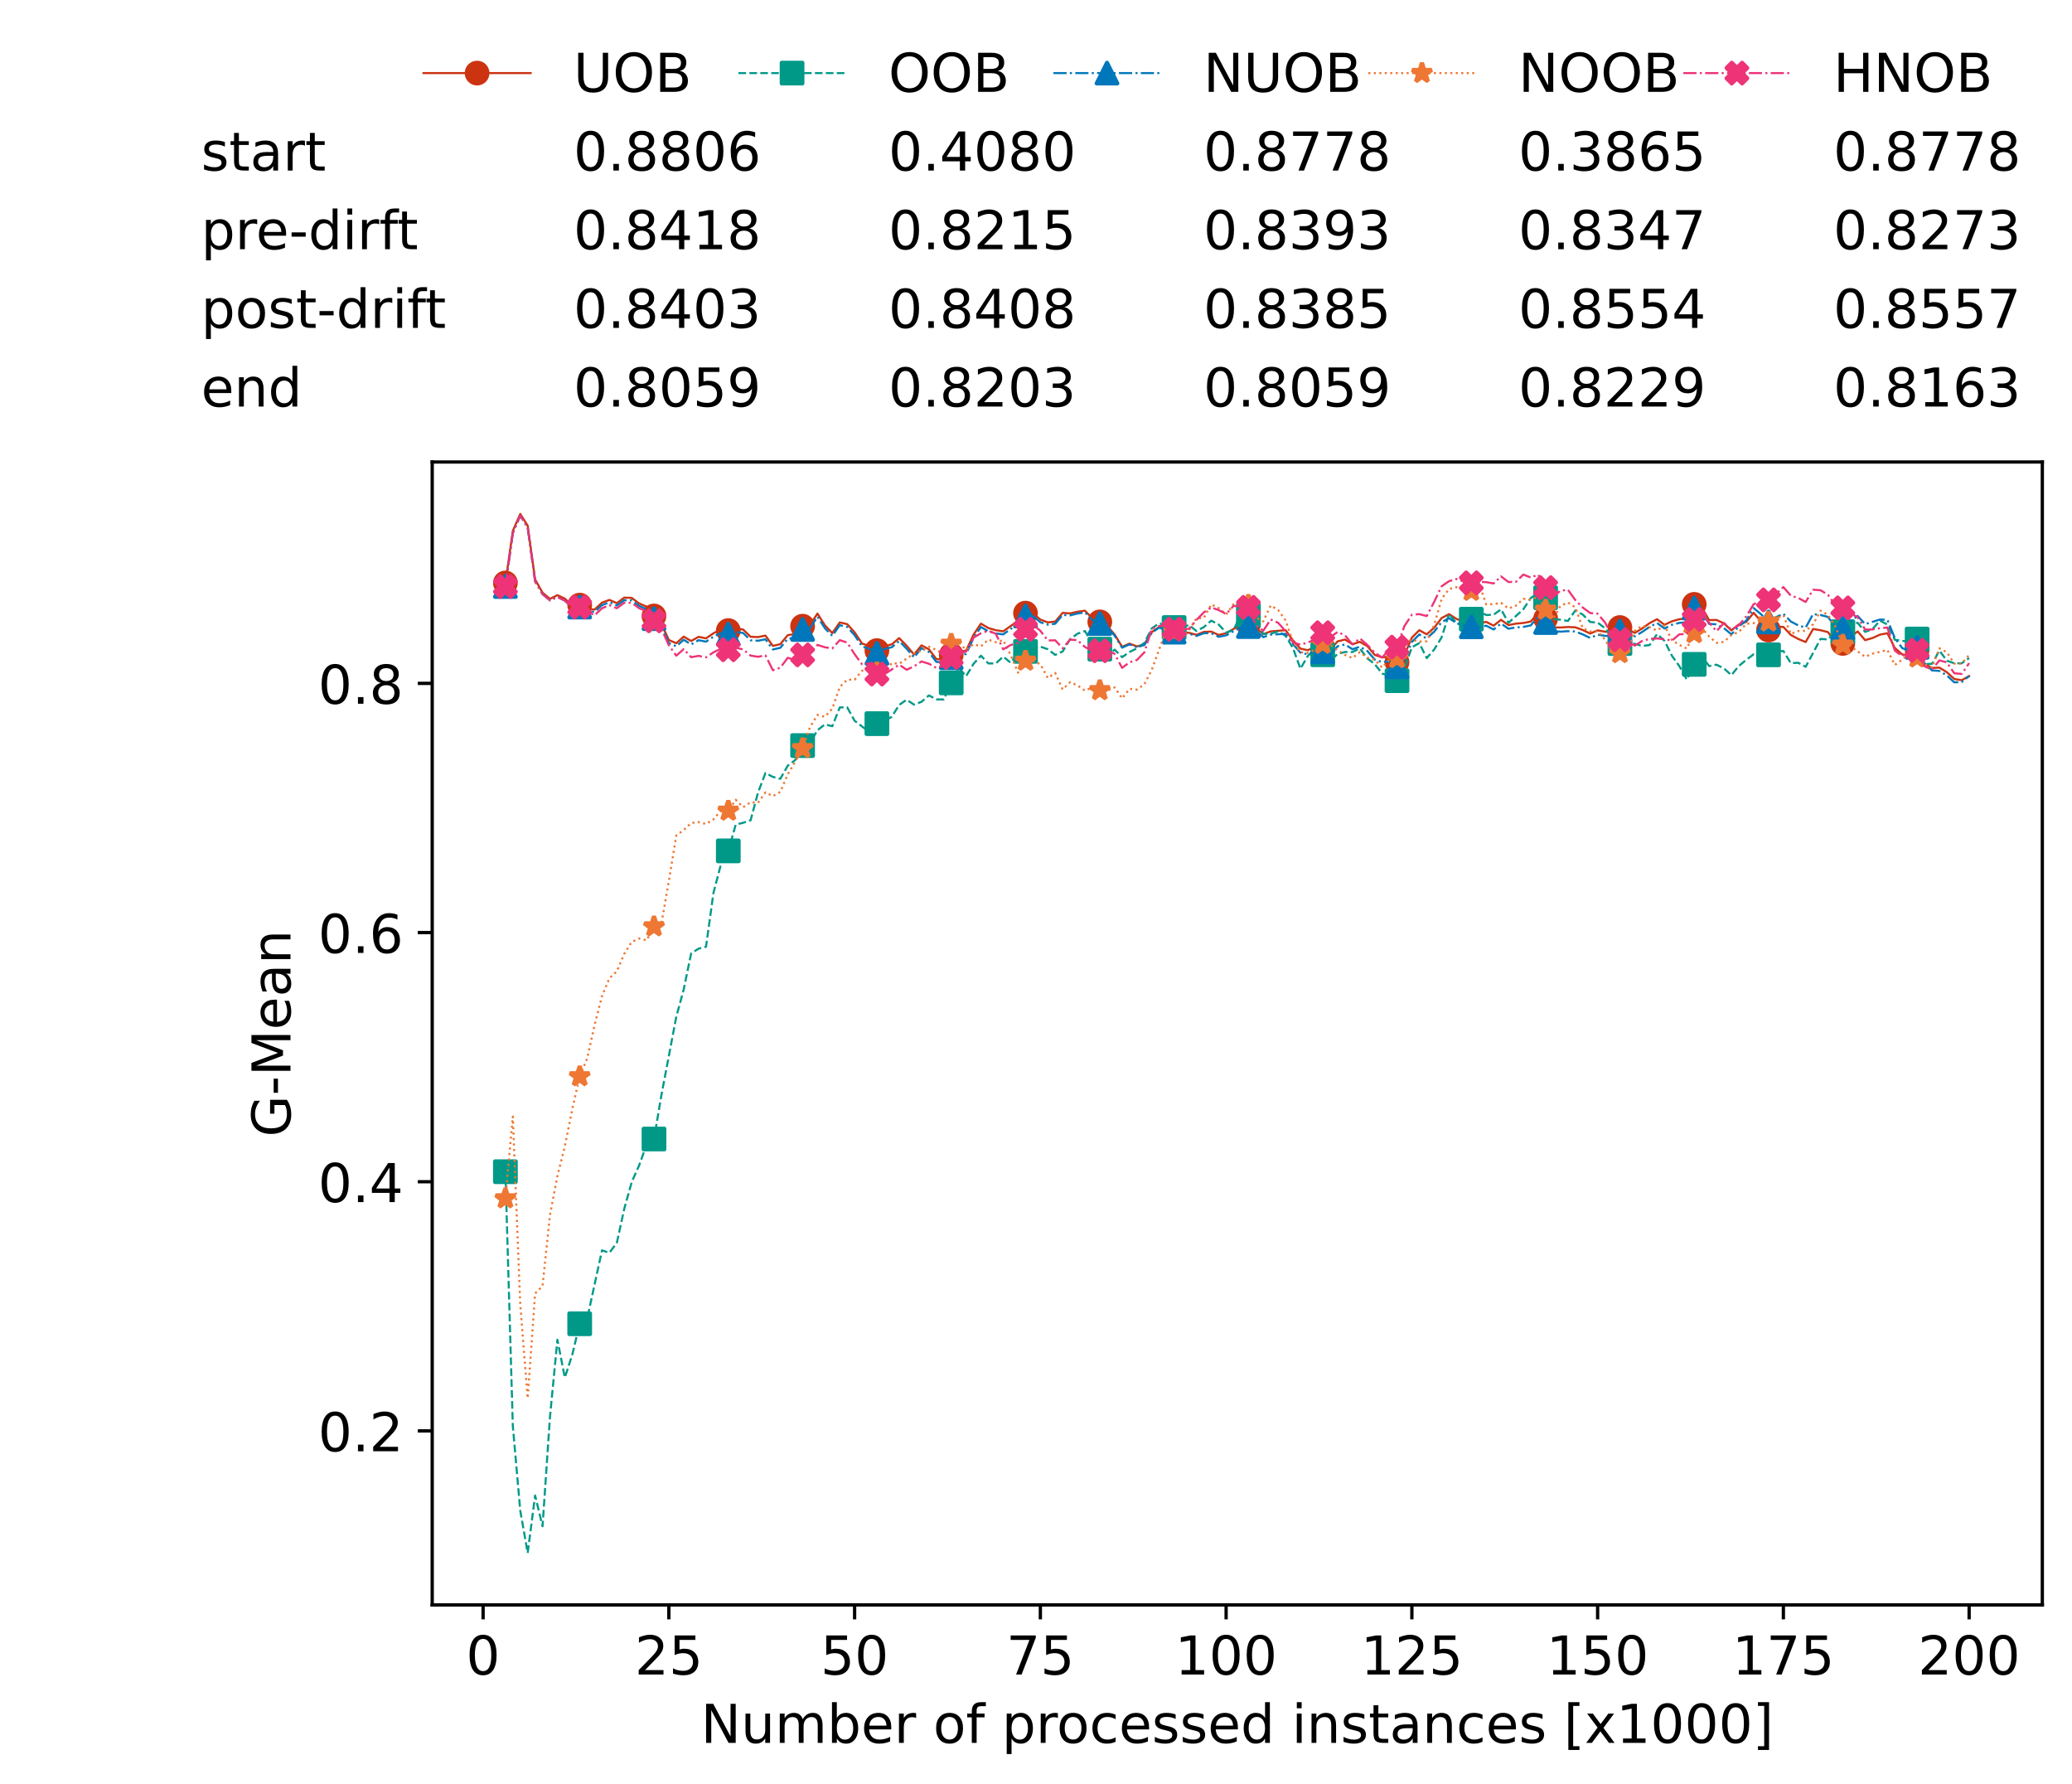 <?xml version="1.0" encoding="utf-8" standalone="no"?>
<!DOCTYPE svg PUBLIC "-//W3C//DTD SVG 1.1//EN"
  "http://www.w3.org/Graphics/SVG/1.1/DTD/svg11.dtd">
<!-- Created with matplotlib (https://matplotlib.org/) -->
<svg height="432.615pt" version="1.1" viewBox="0 0 502.65 432.615" width="502.65pt" xmlns="http://www.w3.org/2000/svg" xmlns:xlink="http://www.w3.org/1999/xlink">
 <defs>
  <style type="text/css">*{stroke-linecap:butt;stroke-linejoin:round;}</style>
 </defs>
 <g id="figure_1">
  <g id="patch_1">
   <path d="M 0 432.615 
L 502.65 432.615 
L 502.65 0 
L 0 0 
z
" style="fill:#ffffff;"/>
  </g>
  <g id="axes_1">
   <g id="patch_2">
    <path d="M 104.85 389.252 
L 495.45 389.252 
L 495.45 112.052 
L 104.85 112.052 
z
" style="fill:#ffffff;"/>
   </g>
   <g id="matplotlib.axis_1">
    <g id="xtick_1">
     <g id="line2d_1">
      <defs>
       <path d="M 0 0 
L 0 3.5 
" id="meb10524976" style="stroke:#000000;stroke-width:0.8;"/>
      </defs>
      <g>
       <use style="stroke:#000000;stroke-width:0.8;" x="117.197" xlink:href="#meb10524976" y="389.252"/>
      </g>
     </g>
     <g id="text_1">
      <!-- 0 -->
      <g transform="translate(113.061 406.13)scale(0.13 -0.13)">
       <defs>
        <path d="M 31.781 66.406 
Q 24.172 66.406 20.328 58.906 
Q 16.5 51.422 16.5 36.375 
Q 16.5 21.391 20.328 13.891 
Q 24.172 6.391 31.781 6.391 
Q 39.453 6.391 43.281 13.891 
Q 47.125 21.391 47.125 36.375 
Q 47.125 51.422 43.281 58.906 
Q 39.453 66.406 31.781 66.406 
z
M 31.781 74.219 
Q 44.047 74.219 50.516 64.516 
Q 56.984 54.828 56.984 36.375 
Q 56.984 17.969 50.516 8.266 
Q 44.047 -1.422 31.781 -1.422 
Q 19.531 -1.422 13.062 8.266 
Q 6.594 17.969 6.594 36.375 
Q 6.594 54.828 13.062 64.516 
Q 19.531 74.219 31.781 74.219 
z
" id="DejaVuSans-48"/>
       </defs>
       <use xlink:href="#DejaVuSans-48"/>
      </g>
     </g>
    </g>
    <g id="xtick_2">
     <g id="line2d_2">
      <g>
       <use style="stroke:#000000;stroke-width:0.8;" x="162.259" xlink:href="#meb10524976" y="389.252"/>
      </g>
     </g>
     <g id="text_2">
      <!-- 25 -->
      <g transform="translate(153.988 406.13)scale(0.13 -0.13)">
       <defs>
        <path d="M 19.188 8.297 
L 53.609 8.297 
L 53.609 0 
L 7.328 0 
L 7.328 8.297 
Q 12.938 14.109 22.625 23.891 
Q 32.328 33.688 34.812 36.531 
Q 39.547 41.844 41.422 45.531 
Q 43.312 49.219 43.312 52.781 
Q 43.312 58.594 39.234 62.25 
Q 35.156 65.922 28.609 65.922 
Q 23.969 65.922 18.812 64.312 
Q 13.672 62.703 7.812 59.422 
L 7.812 69.391 
Q 13.766 71.781 18.938 73 
Q 24.125 74.219 28.422 74.219 
Q 39.75 74.219 46.484 68.547 
Q 53.219 62.891 53.219 53.422 
Q 53.219 48.922 51.531 44.891 
Q 49.859 40.875 45.406 35.406 
Q 44.188 33.984 37.641 27.219 
Q 31.109 20.453 19.188 8.297 
z
" id="DejaVuSans-50"/>
        <path d="M 10.797 72.906 
L 49.516 72.906 
L 49.516 64.594 
L 19.828 64.594 
L 19.828 46.734 
Q 21.969 47.469 24.109 47.828 
Q 26.266 48.188 28.422 48.188 
Q 40.625 48.188 47.75 41.5 
Q 54.891 34.812 54.891 23.391 
Q 54.891 11.625 47.562 5.094 
Q 40.234 -1.422 26.906 -1.422 
Q 22.312 -1.422 17.547 -0.641 
Q 12.797 0.141 7.719 1.703 
L 7.719 11.625 
Q 12.109 9.234 16.797 8.062 
Q 21.484 6.891 26.703 6.891 
Q 35.156 6.891 40.078 11.328 
Q 45.016 15.766 45.016 23.391 
Q 45.016 31 40.078 35.438 
Q 35.156 39.891 26.703 39.891 
Q 22.75 39.891 18.812 39.016 
Q 14.891 38.141 10.797 36.281 
z
" id="DejaVuSans-53"/>
       </defs>
       <use xlink:href="#DejaVuSans-50"/>
       <use x="63.623" xlink:href="#DejaVuSans-53"/>
      </g>
     </g>
    </g>
    <g id="xtick_3">
     <g id="line2d_3">
      <g>
       <use style="stroke:#000000;stroke-width:0.8;" x="207.322" xlink:href="#meb10524976" y="389.252"/>
      </g>
     </g>
     <g id="text_3">
      <!-- 50 -->
      <g transform="translate(199.05 406.13)scale(0.13 -0.13)">
       <use xlink:href="#DejaVuSans-53"/>
       <use x="63.623" xlink:href="#DejaVuSans-48"/>
      </g>
     </g>
    </g>
    <g id="xtick_4">
     <g id="line2d_4">
      <g>
       <use style="stroke:#000000;stroke-width:0.8;" x="252.384" xlink:href="#meb10524976" y="389.252"/>
      </g>
     </g>
     <g id="text_4">
      <!-- 75 -->
      <g transform="translate(244.113 406.13)scale(0.13 -0.13)">
       <defs>
        <path d="M 8.203 72.906 
L 55.078 72.906 
L 55.078 68.703 
L 28.609 0 
L 18.312 0 
L 43.219 64.594 
L 8.203 64.594 
z
" id="DejaVuSans-55"/>
       </defs>
       <use xlink:href="#DejaVuSans-55"/>
       <use x="63.623" xlink:href="#DejaVuSans-53"/>
      </g>
     </g>
    </g>
    <g id="xtick_5">
     <g id="line2d_5">
      <g>
       <use style="stroke:#000000;stroke-width:0.8;" x="297.446" xlink:href="#meb10524976" y="389.252"/>
      </g>
     </g>
     <g id="text_5">
      <!-- 100 -->
      <g transform="translate(285.039 406.13)scale(0.13 -0.13)">
       <defs>
        <path d="M 12.406 8.297 
L 28.516 8.297 
L 28.516 63.922 
L 10.984 60.406 
L 10.984 69.391 
L 28.422 72.906 
L 38.281 72.906 
L 38.281 8.297 
L 54.391 8.297 
L 54.391 0 
L 12.406 0 
z
" id="DejaVuSans-49"/>
       </defs>
       <use xlink:href="#DejaVuSans-49"/>
       <use x="63.623" xlink:href="#DejaVuSans-48"/>
       <use x="127.246" xlink:href="#DejaVuSans-48"/>
      </g>
     </g>
    </g>
    <g id="xtick_6">
     <g id="line2d_6">
      <g>
       <use style="stroke:#000000;stroke-width:0.8;" x="342.509" xlink:href="#meb10524976" y="389.252"/>
      </g>
     </g>
     <g id="text_6">
      <!-- 125 -->
      <g transform="translate(330.102 406.13)scale(0.13 -0.13)">
       <use xlink:href="#DejaVuSans-49"/>
       <use x="63.623" xlink:href="#DejaVuSans-50"/>
       <use x="127.246" xlink:href="#DejaVuSans-53"/>
      </g>
     </g>
    </g>
    <g id="xtick_7">
     <g id="line2d_7">
      <g>
       <use style="stroke:#000000;stroke-width:0.8;" x="387.571" xlink:href="#meb10524976" y="389.252"/>
      </g>
     </g>
     <g id="text_7">
      <!-- 150 -->
      <g transform="translate(375.164 406.13)scale(0.13 -0.13)">
       <use xlink:href="#DejaVuSans-49"/>
       <use x="63.623" xlink:href="#DejaVuSans-53"/>
       <use x="127.246" xlink:href="#DejaVuSans-48"/>
      </g>
     </g>
    </g>
    <g id="xtick_8">
     <g id="line2d_8">
      <g>
       <use style="stroke:#000000;stroke-width:0.8;" x="432.633" xlink:href="#meb10524976" y="389.252"/>
      </g>
     </g>
     <g id="text_8">
      <!-- 175 -->
      <g transform="translate(420.226 406.13)scale(0.13 -0.13)">
       <use xlink:href="#DejaVuSans-49"/>
       <use x="63.623" xlink:href="#DejaVuSans-55"/>
       <use x="127.246" xlink:href="#DejaVuSans-53"/>
      </g>
     </g>
    </g>
    <g id="xtick_9">
     <g id="line2d_9">
      <g>
       <use style="stroke:#000000;stroke-width:0.8;" x="477.695" xlink:href="#meb10524976" y="389.252"/>
      </g>
     </g>
     <g id="text_9">
      <!-- 200 -->
      <g transform="translate(465.289 406.13)scale(0.13 -0.13)">
       <use xlink:href="#DejaVuSans-50"/>
       <use x="63.623" xlink:href="#DejaVuSans-48"/>
       <use x="127.246" xlink:href="#DejaVuSans-48"/>
      </g>
     </g>
    </g>
    <g id="text_10">
     <!-- Number of processed instances [x1000] -->
     <g transform="translate(170.025 422.711)scale(0.13 -0.13)">
      <defs>
       <path d="M 9.812 72.906 
L 23.094 72.906 
L 55.422 11.922 
L 55.422 72.906 
L 64.984 72.906 
L 64.984 0 
L 51.703 0 
L 19.391 60.984 
L 19.391 0 
L 9.812 0 
z
" id="DejaVuSans-78"/>
       <path d="M 8.5 21.578 
L 8.5 54.688 
L 17.484 54.688 
L 17.484 21.922 
Q 17.484 14.156 20.5 10.266 
Q 23.531 6.391 29.594 6.391 
Q 36.859 6.391 41.078 11.031 
Q 45.312 15.672 45.312 23.688 
L 45.312 54.688 
L 54.297 54.688 
L 54.297 0 
L 45.312 0 
L 45.312 8.406 
Q 42.047 3.422 37.719 1 
Q 33.406 -1.422 27.688 -1.422 
Q 18.266 -1.422 13.375 4.438 
Q 8.5 10.297 8.5 21.578 
z
M 31.109 56 
z
" id="DejaVuSans-117"/>
       <path d="M 52 44.188 
Q 55.375 50.25 60.062 53.125 
Q 64.75 56 71.094 56 
Q 79.641 56 84.281 50.016 
Q 88.922 44.047 88.922 33.016 
L 88.922 0 
L 79.891 0 
L 79.891 32.719 
Q 79.891 40.578 77.094 44.375 
Q 74.312 48.188 68.609 48.188 
Q 61.625 48.188 57.562 43.547 
Q 53.516 38.922 53.516 30.906 
L 53.516 0 
L 44.484 0 
L 44.484 32.719 
Q 44.484 40.625 41.703 44.406 
Q 38.922 48.188 33.109 48.188 
Q 26.219 48.188 22.156 43.531 
Q 18.109 38.875 18.109 30.906 
L 18.109 0 
L 9.078 0 
L 9.078 54.688 
L 18.109 54.688 
L 18.109 46.188 
Q 21.188 51.219 25.484 53.609 
Q 29.781 56 35.688 56 
Q 41.656 56 45.828 52.969 
Q 50 49.953 52 44.188 
z
" id="DejaVuSans-109"/>
       <path d="M 48.688 27.297 
Q 48.688 37.203 44.609 42.844 
Q 40.531 48.484 33.406 48.484 
Q 26.266 48.484 22.188 42.844 
Q 18.109 37.203 18.109 27.297 
Q 18.109 17.391 22.188 11.75 
Q 26.266 6.109 33.406 6.109 
Q 40.531 6.109 44.609 11.75 
Q 48.688 17.391 48.688 27.297 
z
M 18.109 46.391 
Q 20.953 51.266 25.266 53.625 
Q 29.594 56 35.594 56 
Q 45.562 56 51.781 48.094 
Q 58.016 40.188 58.016 27.297 
Q 58.016 14.406 51.781 6.484 
Q 45.562 -1.422 35.594 -1.422 
Q 29.594 -1.422 25.266 0.953 
Q 20.953 3.328 18.109 8.203 
L 18.109 0 
L 9.078 0 
L 9.078 75.984 
L 18.109 75.984 
z
" id="DejaVuSans-98"/>
       <path d="M 56.203 29.594 
L 56.203 25.203 
L 14.891 25.203 
Q 15.484 15.922 20.484 11.062 
Q 25.484 6.203 34.422 6.203 
Q 39.594 6.203 44.453 7.469 
Q 49.312 8.734 54.109 11.281 
L 54.109 2.781 
Q 49.266 0.734 44.188 -0.344 
Q 39.109 -1.422 33.891 -1.422 
Q 20.797 -1.422 13.156 6.188 
Q 5.516 13.812 5.516 26.812 
Q 5.516 40.234 12.766 48.109 
Q 20.016 56 32.328 56 
Q 43.359 56 49.781 48.891 
Q 56.203 41.797 56.203 29.594 
z
M 47.219 32.234 
Q 47.125 39.594 43.094 43.984 
Q 39.062 48.391 32.422 48.391 
Q 24.906 48.391 20.391 44.141 
Q 15.875 39.891 15.188 32.172 
z
" id="DejaVuSans-101"/>
       <path d="M 41.109 46.297 
Q 39.594 47.172 37.812 47.578 
Q 36.031 48 33.891 48 
Q 26.266 48 22.188 43.047 
Q 18.109 38.094 18.109 28.812 
L 18.109 0 
L 9.078 0 
L 9.078 54.688 
L 18.109 54.688 
L 18.109 46.188 
Q 20.953 51.172 25.484 53.578 
Q 30.031 56 36.531 56 
Q 37.453 56 38.578 55.875 
Q 39.703 55.766 41.062 55.516 
z
" id="DejaVuSans-114"/>
       <path id="DejaVuSans-32"/>
       <path d="M 30.609 48.391 
Q 23.391 48.391 19.188 42.75 
Q 14.984 37.109 14.984 27.297 
Q 14.984 17.484 19.156 11.844 
Q 23.344 6.203 30.609 6.203 
Q 37.797 6.203 41.984 11.859 
Q 46.188 17.531 46.188 27.297 
Q 46.188 37.016 41.984 42.703 
Q 37.797 48.391 30.609 48.391 
z
M 30.609 56 
Q 42.328 56 49.016 48.375 
Q 55.719 40.766 55.719 27.297 
Q 55.719 13.875 49.016 6.219 
Q 42.328 -1.422 30.609 -1.422 
Q 18.844 -1.422 12.172 6.219 
Q 5.516 13.875 5.516 27.297 
Q 5.516 40.766 12.172 48.375 
Q 18.844 56 30.609 56 
z
" id="DejaVuSans-111"/>
       <path d="M 37.109 75.984 
L 37.109 68.5 
L 28.516 68.5 
Q 23.688 68.5 21.797 66.547 
Q 19.922 64.594 19.922 59.516 
L 19.922 54.688 
L 34.719 54.688 
L 34.719 47.703 
L 19.922 47.703 
L 19.922 0 
L 10.891 0 
L 10.891 47.703 
L 2.297 47.703 
L 2.297 54.688 
L 10.891 54.688 
L 10.891 58.5 
Q 10.891 67.625 15.141 71.797 
Q 19.391 75.984 28.609 75.984 
z
" id="DejaVuSans-102"/>
       <path d="M 18.109 8.203 
L 18.109 -20.797 
L 9.078 -20.797 
L 9.078 54.688 
L 18.109 54.688 
L 18.109 46.391 
Q 20.953 51.266 25.266 53.625 
Q 29.594 56 35.594 56 
Q 45.562 56 51.781 48.094 
Q 58.016 40.188 58.016 27.297 
Q 58.016 14.406 51.781 6.484 
Q 45.562 -1.422 35.594 -1.422 
Q 29.594 -1.422 25.266 0.953 
Q 20.953 3.328 18.109 8.203 
z
M 48.688 27.297 
Q 48.688 37.203 44.609 42.844 
Q 40.531 48.484 33.406 48.484 
Q 26.266 48.484 22.188 42.844 
Q 18.109 37.203 18.109 27.297 
Q 18.109 17.391 22.188 11.75 
Q 26.266 6.109 33.406 6.109 
Q 40.531 6.109 44.609 11.75 
Q 48.688 17.391 48.688 27.297 
z
" id="DejaVuSans-112"/>
       <path d="M 48.781 52.594 
L 48.781 44.188 
Q 44.969 46.297 41.141 47.344 
Q 37.312 48.391 33.406 48.391 
Q 24.656 48.391 19.812 42.844 
Q 14.984 37.312 14.984 27.297 
Q 14.984 17.281 19.812 11.734 
Q 24.656 6.203 33.406 6.203 
Q 37.312 6.203 41.141 7.25 
Q 44.969 8.297 48.781 10.406 
L 48.781 2.094 
Q 45.016 0.344 40.984 -0.531 
Q 36.969 -1.422 32.422 -1.422 
Q 20.062 -1.422 12.781 6.344 
Q 5.516 14.109 5.516 27.297 
Q 5.516 40.672 12.859 48.328 
Q 20.219 56 33.016 56 
Q 37.156 56 41.109 55.141 
Q 45.062 54.297 48.781 52.594 
z
" id="DejaVuSans-99"/>
       <path d="M 44.281 53.078 
L 44.281 44.578 
Q 40.484 46.531 36.375 47.5 
Q 32.281 48.484 27.875 48.484 
Q 21.188 48.484 17.844 46.438 
Q 14.5 44.391 14.5 40.281 
Q 14.5 37.156 16.891 35.375 
Q 19.281 33.594 26.516 31.984 
L 29.594 31.297 
Q 39.156 29.25 43.188 25.516 
Q 47.219 21.781 47.219 15.094 
Q 47.219 7.469 41.188 3.016 
Q 35.156 -1.422 24.609 -1.422 
Q 20.219 -1.422 15.453 -0.562 
Q 10.688 0.297 5.422 2 
L 5.422 11.281 
Q 10.406 8.688 15.234 7.391 
Q 20.062 6.109 24.812 6.109 
Q 31.156 6.109 34.562 8.281 
Q 37.984 10.453 37.984 14.406 
Q 37.984 18.062 35.516 20.016 
Q 33.062 21.969 24.703 23.781 
L 21.578 24.516 
Q 13.234 26.266 9.516 29.906 
Q 5.812 33.547 5.812 39.891 
Q 5.812 47.609 11.281 51.797 
Q 16.75 56 26.812 56 
Q 31.781 56 36.172 55.266 
Q 40.578 54.547 44.281 53.078 
z
" id="DejaVuSans-115"/>
       <path d="M 45.406 46.391 
L 45.406 75.984 
L 54.391 75.984 
L 54.391 0 
L 45.406 0 
L 45.406 8.203 
Q 42.578 3.328 38.25 0.953 
Q 33.938 -1.422 27.875 -1.422 
Q 17.969 -1.422 11.734 6.484 
Q 5.516 14.406 5.516 27.297 
Q 5.516 40.188 11.734 48.094 
Q 17.969 56 27.875 56 
Q 33.938 56 38.25 53.625 
Q 42.578 51.266 45.406 46.391 
z
M 14.797 27.297 
Q 14.797 17.391 18.875 11.75 
Q 22.953 6.109 30.078 6.109 
Q 37.203 6.109 41.297 11.75 
Q 45.406 17.391 45.406 27.297 
Q 45.406 37.203 41.297 42.844 
Q 37.203 48.484 30.078 48.484 
Q 22.953 48.484 18.875 42.844 
Q 14.797 37.203 14.797 27.297 
z
" id="DejaVuSans-100"/>
       <path d="M 9.422 54.688 
L 18.406 54.688 
L 18.406 0 
L 9.422 0 
z
M 9.422 75.984 
L 18.406 75.984 
L 18.406 64.594 
L 9.422 64.594 
z
" id="DejaVuSans-105"/>
       <path d="M 54.891 33.016 
L 54.891 0 
L 45.906 0 
L 45.906 32.719 
Q 45.906 40.484 42.875 44.328 
Q 39.844 48.188 33.797 48.188 
Q 26.516 48.188 22.312 43.547 
Q 18.109 38.922 18.109 30.906 
L 18.109 0 
L 9.078 0 
L 9.078 54.688 
L 18.109 54.688 
L 18.109 46.188 
Q 21.344 51.125 25.703 53.562 
Q 30.078 56 35.797 56 
Q 45.219 56 50.047 50.172 
Q 54.891 44.344 54.891 33.016 
z
" id="DejaVuSans-110"/>
       <path d="M 18.312 70.219 
L 18.312 54.688 
L 36.812 54.688 
L 36.812 47.703 
L 18.312 47.703 
L 18.312 18.016 
Q 18.312 11.328 20.141 9.422 
Q 21.969 7.516 27.594 7.516 
L 36.812 7.516 
L 36.812 0 
L 27.594 0 
Q 17.188 0 13.234 3.875 
Q 9.281 7.766 9.281 18.016 
L 9.281 47.703 
L 2.688 47.703 
L 2.688 54.688 
L 9.281 54.688 
L 9.281 70.219 
z
" id="DejaVuSans-116"/>
       <path d="M 34.281 27.484 
Q 23.391 27.484 19.188 25 
Q 14.984 22.516 14.984 16.5 
Q 14.984 11.719 18.141 8.906 
Q 21.297 6.109 26.703 6.109 
Q 34.188 6.109 38.703 11.406 
Q 43.219 16.703 43.219 25.484 
L 43.219 27.484 
z
M 52.203 31.203 
L 52.203 0 
L 43.219 0 
L 43.219 8.297 
Q 40.141 3.328 35.547 0.953 
Q 30.953 -1.422 24.312 -1.422 
Q 15.922 -1.422 10.953 3.297 
Q 6 8.016 6 15.922 
Q 6 25.141 12.172 29.828 
Q 18.359 34.516 30.609 34.516 
L 43.219 34.516 
L 43.219 35.406 
Q 43.219 41.609 39.141 45 
Q 35.062 48.391 27.688 48.391 
Q 23 48.391 18.547 47.266 
Q 14.109 46.141 10.016 43.891 
L 10.016 52.203 
Q 14.938 54.109 19.578 55.047 
Q 24.219 56 28.609 56 
Q 40.484 56 46.344 49.844 
Q 52.203 43.703 52.203 31.203 
z
" id="DejaVuSans-97"/>
       <path d="M 8.594 75.984 
L 29.297 75.984 
L 29.297 69 
L 17.578 69 
L 17.578 -6.203 
L 29.297 -6.203 
L 29.297 -13.188 
L 8.594 -13.188 
z
" id="DejaVuSans-91"/>
       <path d="M 54.891 54.688 
L 35.109 28.078 
L 55.906 0 
L 45.312 0 
L 29.391 21.484 
L 13.484 0 
L 2.875 0 
L 24.125 28.609 
L 4.688 54.688 
L 15.281 54.688 
L 29.781 35.203 
L 44.281 54.688 
z
" id="DejaVuSans-120"/>
       <path d="M 30.422 75.984 
L 30.422 -13.188 
L 9.719 -13.188 
L 9.719 -6.203 
L 21.391 -6.203 
L 21.391 69 
L 9.719 69 
L 9.719 75.984 
z
" id="DejaVuSans-93"/>
      </defs>
      <use xlink:href="#DejaVuSans-78"/>
      <use x="74.805" xlink:href="#DejaVuSans-117"/>
      <use x="138.184" xlink:href="#DejaVuSans-109"/>
      <use x="235.596" xlink:href="#DejaVuSans-98"/>
      <use x="299.072" xlink:href="#DejaVuSans-101"/>
      <use x="360.596" xlink:href="#DejaVuSans-114"/>
      <use x="401.709" xlink:href="#DejaVuSans-32"/>
      <use x="433.496" xlink:href="#DejaVuSans-111"/>
      <use x="494.678" xlink:href="#DejaVuSans-102"/>
      <use x="529.883" xlink:href="#DejaVuSans-32"/>
      <use x="561.67" xlink:href="#DejaVuSans-112"/>
      <use x="625.146" xlink:href="#DejaVuSans-114"/>
      <use x="664.01" xlink:href="#DejaVuSans-111"/>
      <use x="725.191" xlink:href="#DejaVuSans-99"/>
      <use x="780.172" xlink:href="#DejaVuSans-101"/>
      <use x="841.695" xlink:href="#DejaVuSans-115"/>
      <use x="893.795" xlink:href="#DejaVuSans-115"/>
      <use x="945.895" xlink:href="#DejaVuSans-101"/>
      <use x="1007.418" xlink:href="#DejaVuSans-100"/>
      <use x="1070.895" xlink:href="#DejaVuSans-32"/>
      <use x="1102.682" xlink:href="#DejaVuSans-105"/>
      <use x="1130.465" xlink:href="#DejaVuSans-110"/>
      <use x="1193.844" xlink:href="#DejaVuSans-115"/>
      <use x="1245.943" xlink:href="#DejaVuSans-116"/>
      <use x="1285.152" xlink:href="#DejaVuSans-97"/>
      <use x="1346.432" xlink:href="#DejaVuSans-110"/>
      <use x="1409.811" xlink:href="#DejaVuSans-99"/>
      <use x="1464.791" xlink:href="#DejaVuSans-101"/>
      <use x="1526.314" xlink:href="#DejaVuSans-115"/>
      <use x="1578.414" xlink:href="#DejaVuSans-32"/>
      <use x="1610.201" xlink:href="#DejaVuSans-91"/>
      <use x="1649.215" xlink:href="#DejaVuSans-120"/>
      <use x="1708.395" xlink:href="#DejaVuSans-49"/>
      <use x="1772.018" xlink:href="#DejaVuSans-48"/>
      <use x="1835.641" xlink:href="#DejaVuSans-48"/>
      <use x="1899.264" xlink:href="#DejaVuSans-48"/>
      <use x="1962.887" xlink:href="#DejaVuSans-93"/>
     </g>
    </g>
   </g>
   <g id="matplotlib.axis_2">
    <g id="ytick_1">
     <g id="line2d_10">
      <defs>
       <path d="M 0 0 
L -3.5 0 
" id="m57e61f2bd0" style="stroke:#000000;stroke-width:0.8;"/>
      </defs>
      <g>
       <use style="stroke:#000000;stroke-width:0.8;" x="104.85" xlink:href="#m57e61f2bd0" y="347.043"/>
      </g>
     </g>
     <g id="text_11">
      <!-- 0.2 -->
      <g transform="translate(77.176 351.982)scale(0.13 -0.13)">
       <defs>
        <path d="M 10.688 12.406 
L 21 12.406 
L 21 0 
L 10.688 0 
z
" id="DejaVuSans-46"/>
       </defs>
       <use xlink:href="#DejaVuSans-48"/>
       <use x="63.623" xlink:href="#DejaVuSans-46"/>
       <use x="95.41" xlink:href="#DejaVuSans-50"/>
      </g>
     </g>
    </g>
    <g id="ytick_2">
     <g id="line2d_11">
      <g>
       <use style="stroke:#000000;stroke-width:0.8;" x="104.85" xlink:href="#m57e61f2bd0" y="286.61"/>
      </g>
     </g>
     <g id="text_12">
      <!-- 0.4 -->
      <g transform="translate(77.176 291.549)scale(0.13 -0.13)">
       <defs>
        <path d="M 37.797 64.312 
L 12.891 25.391 
L 37.797 25.391 
z
M 35.203 72.906 
L 47.609 72.906 
L 47.609 25.391 
L 58.016 25.391 
L 58.016 17.188 
L 47.609 17.188 
L 47.609 0 
L 37.797 0 
L 37.797 17.188 
L 4.891 17.188 
L 4.891 26.703 
z
" id="DejaVuSans-52"/>
       </defs>
       <use xlink:href="#DejaVuSans-48"/>
       <use x="63.623" xlink:href="#DejaVuSans-46"/>
       <use x="95.41" xlink:href="#DejaVuSans-52"/>
      </g>
     </g>
    </g>
    <g id="ytick_3">
     <g id="line2d_12">
      <g>
       <use style="stroke:#000000;stroke-width:0.8;" x="104.85" xlink:href="#m57e61f2bd0" y="226.177"/>
      </g>
     </g>
     <g id="text_13">
      <!-- 0.6 -->
      <g transform="translate(77.176 231.116)scale(0.13 -0.13)">
       <defs>
        <path d="M 33.016 40.375 
Q 26.375 40.375 22.484 35.828 
Q 18.609 31.297 18.609 23.391 
Q 18.609 15.531 22.484 10.953 
Q 26.375 6.391 33.016 6.391 
Q 39.656 6.391 43.531 10.953 
Q 47.406 15.531 47.406 23.391 
Q 47.406 31.297 43.531 35.828 
Q 39.656 40.375 33.016 40.375 
z
M 52.594 71.297 
L 52.594 62.312 
Q 48.875 64.062 45.094 64.984 
Q 41.312 65.922 37.594 65.922 
Q 27.828 65.922 22.672 59.328 
Q 17.531 52.734 16.797 39.406 
Q 19.672 43.656 24.016 45.922 
Q 28.375 48.188 33.594 48.188 
Q 44.578 48.188 50.953 41.516 
Q 57.328 34.859 57.328 23.391 
Q 57.328 12.156 50.688 5.359 
Q 44.047 -1.422 33.016 -1.422 
Q 20.359 -1.422 13.672 8.266 
Q 6.984 17.969 6.984 36.375 
Q 6.984 53.656 15.188 63.938 
Q 23.391 74.219 37.203 74.219 
Q 40.922 74.219 44.703 73.484 
Q 48.484 72.75 52.594 71.297 
z
" id="DejaVuSans-54"/>
       </defs>
       <use xlink:href="#DejaVuSans-48"/>
       <use x="63.623" xlink:href="#DejaVuSans-46"/>
       <use x="95.41" xlink:href="#DejaVuSans-54"/>
      </g>
     </g>
    </g>
    <g id="ytick_4">
     <g id="line2d_13">
      <g>
       <use style="stroke:#000000;stroke-width:0.8;" x="104.85" xlink:href="#m57e61f2bd0" y="165.744"/>
      </g>
     </g>
     <g id="text_14">
      <!-- 0.8 -->
      <g transform="translate(77.176 170.683)scale(0.13 -0.13)">
       <defs>
        <path d="M 31.781 34.625 
Q 24.75 34.625 20.719 30.859 
Q 16.703 27.094 16.703 20.516 
Q 16.703 13.922 20.719 10.156 
Q 24.75 6.391 31.781 6.391 
Q 38.812 6.391 42.859 10.172 
Q 46.922 13.969 46.922 20.516 
Q 46.922 27.094 42.891 30.859 
Q 38.875 34.625 31.781 34.625 
z
M 21.922 38.812 
Q 15.578 40.375 12.031 44.719 
Q 8.5 49.078 8.5 55.328 
Q 8.5 64.062 14.719 69.141 
Q 20.953 74.219 31.781 74.219 
Q 42.672 74.219 48.875 69.141 
Q 55.078 64.062 55.078 55.328 
Q 55.078 49.078 51.531 44.719 
Q 48 40.375 41.703 38.812 
Q 48.828 37.156 52.797 32.312 
Q 56.781 27.484 56.781 20.516 
Q 56.781 9.906 50.312 4.234 
Q 43.844 -1.422 31.781 -1.422 
Q 19.734 -1.422 13.25 4.234 
Q 6.781 9.906 6.781 20.516 
Q 6.781 27.484 10.781 32.312 
Q 14.797 37.156 21.922 38.812 
z
M 18.312 54.391 
Q 18.312 48.734 21.844 45.562 
Q 25.391 42.391 31.781 42.391 
Q 38.141 42.391 41.719 45.562 
Q 45.312 48.734 45.312 54.391 
Q 45.312 60.062 41.719 63.234 
Q 38.141 66.406 31.781 66.406 
Q 25.391 66.406 21.844 63.234 
Q 18.312 60.062 18.312 54.391 
z
" id="DejaVuSans-56"/>
       </defs>
       <use xlink:href="#DejaVuSans-48"/>
       <use x="63.623" xlink:href="#DejaVuSans-46"/>
       <use x="95.41" xlink:href="#DejaVuSans-56"/>
      </g>
     </g>
    </g>
    <g id="text_15">
     <!-- G-Mean -->
     <g transform="translate(70.472 275.744)rotate(-90)scale(0.13 -0.13)">
      <defs>
       <path d="M 59.516 10.406 
L 59.516 29.984 
L 43.406 29.984 
L 43.406 38.094 
L 69.281 38.094 
L 69.281 6.781 
Q 63.578 2.734 56.688 0.656 
Q 49.812 -1.422 42 -1.422 
Q 24.906 -1.422 15.25 8.562 
Q 5.609 18.562 5.609 36.375 
Q 5.609 54.25 15.25 64.234 
Q 24.906 74.219 42 74.219 
Q 49.125 74.219 55.547 72.453 
Q 61.969 70.703 67.391 67.281 
L 67.391 56.781 
Q 61.922 61.422 55.766 63.766 
Q 49.609 66.109 42.828 66.109 
Q 29.438 66.109 22.719 58.641 
Q 16.016 51.172 16.016 36.375 
Q 16.016 21.625 22.719 14.156 
Q 29.438 6.688 42.828 6.688 
Q 48.047 6.688 52.141 7.594 
Q 56.25 8.5 59.516 10.406 
z
" id="DejaVuSans-71"/>
       <path d="M 4.891 31.391 
L 31.203 31.391 
L 31.203 23.391 
L 4.891 23.391 
z
" id="DejaVuSans-45"/>
       <path d="M 9.812 72.906 
L 24.516 72.906 
L 43.109 23.297 
L 61.812 72.906 
L 76.516 72.906 
L 76.516 0 
L 66.891 0 
L 66.891 64.016 
L 48.094 14.016 
L 38.188 14.016 
L 19.391 64.016 
L 19.391 0 
L 9.812 0 
z
" id="DejaVuSans-77"/>
      </defs>
      <use xlink:href="#DejaVuSans-71"/>
      <use x="77.49" xlink:href="#DejaVuSans-45"/>
      <use x="113.574" xlink:href="#DejaVuSans-77"/>
      <use x="199.854" xlink:href="#DejaVuSans-101"/>
      <use x="261.377" xlink:href="#DejaVuSans-97"/>
      <use x="322.656" xlink:href="#DejaVuSans-110"/>
     </g>
    </g>
   </g>
   <g id="line2d_14"/>
   <g id="line2d_15"/>
   <g id="line2d_16"/>
   <g id="line2d_17"/>
   <g id="line2d_18"/>
   <g id="line2d_19">
    <path clip-path="url(#p516c026697)" d="M 122.605 141.384 
L 124.407 128.77 
L 126.21 124.652 
L 128.012 127.493 
L 129.815 140.54 
L 131.617 143.742 
L 133.419 145.242 
L 135.222 144.353 
L 137.024 145.188 
L 138.827 146.904 
L 140.629 146.76 
L 142.432 147.691 
L 144.234 147.844 
L 146.037 146.165 
L 147.839 145.496 
L 149.642 146.292 
L 151.444 144.944 
L 153.247 145.009 
L 155.049 146.359 
L 156.852 147.125 
L 158.654 149.393 
L 160.457 151.296 
L 162.259 155.222 
L 164.062 156.008 
L 165.864 154.404 
L 167.667 155.46 
L 169.469 154.454 
L 171.272 154.821 
L 173.074 153.599 
L 174.877 152.641 
L 176.679 152.93 
L 178.482 152.45 
L 180.284 152.686 
L 182.087 154.438 
L 183.889 154.509 
L 185.692 154.151 
L 187.494 156.654 
L 189.297 156.228 
L 191.099 154.052 
L 192.902 153.753 
L 194.704 151.87 
L 196.507 151.57 
L 198.309 148.815 
L 200.112 151.663 
L 201.914 153.558 
L 203.717 150.962 
L 205.519 151.371 
L 207.322 153.358 
L 209.124 156.084 
L 210.927 156.671 
L 212.729 157.791 
L 214.532 156.733 
L 216.334 156.281 
L 218.137 154.767 
L 219.939 156.61 
L 221.742 158.747 
L 223.544 156.52 
L 225.347 157.471 
L 227.149 159.851 
L 228.952 159.969 
L 230.754 158.843 
L 232.557 157.93 
L 234.359 157.856 
L 236.162 153.945 
L 237.964 151.258 
L 239.767 152.319 
L 241.569 152.846 
L 243.372 153.118 
L 246.976 150.561 
L 248.779 148.701 
L 250.581 148.721 
L 252.384 150.274 
L 254.186 150.944 
L 255.989 150.755 
L 257.791 148.639 
L 259.594 148.771 
L 261.396 148.358 
L 263.199 148.119 
L 265.001 149.978 
L 266.804 150.822 
L 268.606 151.82 
L 270.409 153.903 
L 272.211 156.87 
L 274.014 156.099 
L 275.816 156.778 
L 277.619 156.257 
L 279.421 153.299 
L 281.224 152.052 
L 283.026 152.855 
L 284.829 153.21 
L 288.434 153.472 
L 290.236 153.97 
L 292.039 153.259 
L 293.841 153.186 
L 295.644 154 
L 297.446 153.563 
L 301.051 151.525 
L 302.854 151.372 
L 304.656 152.242 
L 306.459 153.814 
L 308.261 153.133 
L 311.866 152.841 
L 313.669 155.306 
L 315.471 157.314 
L 317.274 157.703 
L 319.076 156.826 
L 320.879 156.877 
L 322.681 157.654 
L 324.484 155.56 
L 326.286 155.107 
L 328.089 156.256 
L 329.891 155.667 
L 331.694 156.7 
L 333.496 158.84 
L 335.299 159.441 
L 337.101 159.234 
L 338.904 160.6 
L 340.706 158.825 
L 342.509 154.633 
L 344.311 152.849 
L 346.114 153.845 
L 347.916 152.243 
L 349.719 149.91 
L 351.521 148.948 
L 353.324 150.102 
L 355.126 150.784 
L 356.928 151.078 
L 358.731 151.187 
L 360.533 150.827 
L 362.336 151.742 
L 364.138 150.329 
L 365.941 151.611 
L 367.743 151.255 
L 369.546 151.099 
L 371.348 150.744 
L 373.151 148.617 
L 374.953 150.025 
L 376.756 152.156 
L 378.558 152.188 
L 380.361 152.067 
L 382.163 152.144 
L 383.966 152.801 
L 385.768 153.66 
L 387.571 152.891 
L 389.373 153.209 
L 391.176 153.374 
L 392.978 152.197 
L 394.781 152.561 
L 396.583 153.501 
L 398.386 152.42 
L 400.188 151.127 
L 401.991 150.176 
L 403.793 151.543 
L 405.596 150.693 
L 407.398 150.18 
L 409.201 150.025 
L 411.003 146.576 
L 412.806 147.237 
L 414.608 150.396 
L 416.411 150.36 
L 418.213 151.192 
L 420.016 152.888 
L 421.818 151.455 
L 423.621 150.827 
L 425.423 148.625 
L 429.028 152.805 
L 430.831 152.017 
L 432.633 152.047 
L 434.436 153.991 
L 436.238 154.971 
L 438.041 155.718 
L 439.843 152.55 
L 441.646 152.852 
L 443.448 153.308 
L 445.251 155.821 
L 447.053 156.049 
L 448.856 154.407 
L 450.658 153.155 
L 452.461 155.257 
L 454.263 154.741 
L 456.066 153.924 
L 457.868 153.579 
L 459.671 157.158 
L 461.473 158.731 
L 463.276 158.882 
L 465.078 157.607 
L 466.881 161.003 
L 468.683 162.001 
L 470.485 161.913 
L 472.288 163.029 
L 474.09 164.673 
L 475.893 164.979 
L 477.695 163.973 
L 477.695 163.973 
" style="fill:none;stroke:#cc3311;stroke-linecap:square;stroke-width:0.5;"/>
    <defs>
     <path d="M 0 2.5 
C 0.663 2.5 1.299 2.237 1.768 1.768 
C 2.237 1.299 2.5 0.663 2.5 0 
C 2.5 -0.663 2.237 -1.299 1.768 -1.768 
C 1.299 -2.237 0.663 -2.5 0 -2.5 
C -0.663 -2.5 -1.299 -2.237 -1.768 -1.768 
C -2.237 -1.299 -2.5 -0.663 -2.5 0 
C -2.5 0.663 -2.237 1.299 -1.768 1.768 
C -1.299 2.237 -0.663 2.5 0 2.5 
z
" id="me9938065eb" style="stroke:#cc3311;"/>
    </defs>
    <g clip-path="url(#p516c026697)">
     <use style="fill:#cc3311;stroke:#cc3311;" x="122.605" xlink:href="#me9938065eb" y="141.384"/>
     <use style="fill:#cc3311;stroke:#cc3311;" x="140.629" xlink:href="#me9938065eb" y="146.76"/>
     <use style="fill:#cc3311;stroke:#cc3311;" x="158.654" xlink:href="#me9938065eb" y="149.393"/>
     <use style="fill:#cc3311;stroke:#cc3311;" x="176.679" xlink:href="#me9938065eb" y="152.93"/>
     <use style="fill:#cc3311;stroke:#cc3311;" x="194.704" xlink:href="#me9938065eb" y="151.87"/>
     <use style="fill:#cc3311;stroke:#cc3311;" x="212.729" xlink:href="#me9938065eb" y="157.791"/>
     <use style="fill:#cc3311;stroke:#cc3311;" x="230.754" xlink:href="#me9938065eb" y="158.843"/>
     <use style="fill:#cc3311;stroke:#cc3311;" x="248.779" xlink:href="#me9938065eb" y="148.701"/>
     <use style="fill:#cc3311;stroke:#cc3311;" x="266.804" xlink:href="#me9938065eb" y="150.822"/>
     <use style="fill:#cc3311;stroke:#cc3311;" x="284.829" xlink:href="#me9938065eb" y="153.21"/>
     <use style="fill:#cc3311;stroke:#cc3311;" x="302.854" xlink:href="#me9938065eb" y="151.372"/>
     <use style="fill:#cc3311;stroke:#cc3311;" x="320.879" xlink:href="#me9938065eb" y="156.877"/>
     <use style="fill:#cc3311;stroke:#cc3311;" x="338.904" xlink:href="#me9938065eb" y="160.6"/>
     <use style="fill:#cc3311;stroke:#cc3311;" x="356.928" xlink:href="#me9938065eb" y="151.078"/>
     <use style="fill:#cc3311;stroke:#cc3311;" x="374.953" xlink:href="#me9938065eb" y="150.025"/>
     <use style="fill:#cc3311;stroke:#cc3311;" x="392.978" xlink:href="#me9938065eb" y="152.197"/>
     <use style="fill:#cc3311;stroke:#cc3311;" x="411.003" xlink:href="#me9938065eb" y="146.576"/>
     <use style="fill:#cc3311;stroke:#cc3311;" x="429.028" xlink:href="#me9938065eb" y="152.805"/>
     <use style="fill:#cc3311;stroke:#cc3311;" x="447.053" xlink:href="#me9938065eb" y="156.049"/>
     <use style="fill:#cc3311;stroke:#cc3311;" x="465.078" xlink:href="#me9938065eb" y="157.607"/>
    </g>
   </g>
   <g id="line2d_20"/>
   <g id="line2d_21"/>
   <g id="line2d_22"/>
   <g id="line2d_23"/>
   <g id="line2d_24">
    <path clip-path="url(#p516c026697)" d="M 122.605 284.18 
L 124.407 345.828 
L 126.21 366.377 
L 128.012 376.652 
L 129.815 362.713 
L 131.617 370.173 
L 133.419 343.654 
L 135.222 324.938 
L 137.024 334.108 
L 138.827 328.567 
L 140.629 321.058 
L 142.432 319.87 
L 146.037 303.253 
L 147.839 303.837 
L 149.642 301.421 
L 151.444 293.154 
L 153.247 286.69 
L 155.049 282.642 
L 156.852 277.628 
L 158.654 276.25 
L 160.457 265.578 
L 164.062 246.602 
L 165.864 239.955 
L 167.667 231.232 
L 169.469 230.081 
L 171.272 229.623 
L 173.074 216.565 
L 174.877 209.693 
L 176.679 206.371 
L 178.482 199.99 
L 180.284 199.551 
L 182.087 198.953 
L 183.889 192.216 
L 185.692 187.485 
L 187.494 188.422 
L 189.297 188.886 
L 191.099 185.714 
L 192.902 184.342 
L 194.704 180.832 
L 196.507 180.112 
L 198.309 177.107 
L 200.112 175.689 
L 201.914 176.135 
L 203.717 171.574 
L 205.519 171.555 
L 207.322 174.813 
L 210.927 177.57 
L 212.729 175.509 
L 214.532 174.909 
L 216.334 173.834 
L 218.137 170.96 
L 219.939 169.713 
L 221.742 170.903 
L 223.544 170.218 
L 225.347 168.66 
L 227.149 169.623 
L 228.952 169.648 
L 230.754 165.623 
L 232.557 161.945 
L 234.359 164.01 
L 236.162 161.007 
L 237.964 159.029 
L 239.767 160.904 
L 241.569 160.904 
L 243.372 159.241 
L 245.174 160.732 
L 246.976 158.544 
L 248.779 157.987 
L 250.581 157.241 
L 252.384 156.835 
L 254.186 157.46 
L 255.989 158.835 
L 257.791 157.993 
L 259.594 155.03 
L 261.396 153.692 
L 263.199 153.044 
L 265.001 156.134 
L 266.804 157.441 
L 268.606 159.221 
L 270.409 157.562 
L 272.211 159.382 
L 274.014 158.136 
L 275.816 157.228 
L 277.619 155.921 
L 279.421 152.391 
L 281.224 151.169 
L 283.026 151.829 
L 284.829 152.206 
L 286.631 152.232 
L 288.434 151.582 
L 290.236 153.041 
L 292.039 152.098 
L 293.841 150.532 
L 295.644 151.475 
L 297.446 153.413 
L 299.249 152.805 
L 301.051 149.006 
L 302.854 149.146 
L 304.656 150.402 
L 306.459 153.732 
L 308.261 153.738 
L 310.064 153.134 
L 311.866 154.212 
L 313.669 157.181 
L 315.471 162.184 
L 317.274 159.081 
L 319.076 157.468 
L 320.879 158.802 
L 322.681 160.317 
L 324.484 158.591 
L 326.286 158.129 
L 328.089 158.142 
L 329.891 157.254 
L 331.694 159.683 
L 333.496 161.055 
L 335.299 163.359 
L 337.101 163.934 
L 338.904 165.083 
L 340.706 162.069 
L 342.509 156.978 
L 344.311 155.974 
L 346.114 159.613 
L 347.916 157.534 
L 349.719 154.6 
L 351.521 148.931 
L 353.324 151.121 
L 355.126 151.735 
L 356.928 150.178 
L 358.731 148.175 
L 360.533 149.161 
L 362.336 149.098 
L 364.138 147.764 
L 365.941 151.065 
L 369.546 147.766 
L 371.348 145.049 
L 373.151 143.854 
L 374.953 144.968 
L 376.756 150.16 
L 378.558 150.29 
L 380.361 150.608 
L 382.163 148.057 
L 383.966 149.063 
L 385.768 150.85 
L 387.571 151.009 
L 389.373 152.361 
L 391.176 154.521 
L 392.978 156.079 
L 394.781 155.824 
L 396.583 156.145 
L 398.386 156.669 
L 400.188 156.438 
L 401.991 153.791 
L 403.793 155.417 
L 405.596 159.049 
L 407.398 161.564 
L 409.201 164.833 
L 411.003 161.132 
L 412.806 159.086 
L 414.608 161.542 
L 416.411 161.211 
L 418.213 162.107 
L 420.016 163.745 
L 421.818 161.527 
L 423.621 160.033 
L 425.423 158.688 
L 427.226 159.121 
L 429.028 158.817 
L 430.831 157.993 
L 432.633 157.89 
L 434.436 160.832 
L 436.238 160.749 
L 438.041 161.729 
L 441.646 154.96 
L 443.448 155.085 
L 445.251 153.195 
L 447.053 153.203 
L 448.856 151.368 
L 450.658 151.056 
L 452.461 153.252 
L 454.263 152.566 
L 456.066 150.515 
L 457.868 151.479 
L 459.671 155.163 
L 463.276 155.662 
L 465.078 154.987 
L 466.881 161.033 
L 468.683 161 
L 470.485 157.787 
L 472.288 160.237 
L 474.09 160.875 
L 475.893 160.867 
L 477.695 159.603 
L 477.695 159.603 
" style="fill:none;stroke:#009988;stroke-dasharray:1.85,0.8;stroke-dashoffset:0;stroke-width:0.5;"/>
    <defs>
     <path d="M -2.5 2.5 
L 2.5 2.5 
L 2.5 -2.5 
L -2.5 -2.5 
z
" id="m7c756ee2c8" style="stroke:#009988;stroke-linejoin:miter;"/>
    </defs>
    <g clip-path="url(#p516c026697)">
     <use style="fill:#009988;stroke:#009988;stroke-linejoin:miter;" x="122.605" xlink:href="#m7c756ee2c8" y="284.18"/>
     <use style="fill:#009988;stroke:#009988;stroke-linejoin:miter;" x="140.629" xlink:href="#m7c756ee2c8" y="321.058"/>
     <use style="fill:#009988;stroke:#009988;stroke-linejoin:miter;" x="158.654" xlink:href="#m7c756ee2c8" y="276.25"/>
     <use style="fill:#009988;stroke:#009988;stroke-linejoin:miter;" x="176.679" xlink:href="#m7c756ee2c8" y="206.371"/>
     <use style="fill:#009988;stroke:#009988;stroke-linejoin:miter;" x="194.704" xlink:href="#m7c756ee2c8" y="180.832"/>
     <use style="fill:#009988;stroke:#009988;stroke-linejoin:miter;" x="212.729" xlink:href="#m7c756ee2c8" y="175.509"/>
     <use style="fill:#009988;stroke:#009988;stroke-linejoin:miter;" x="230.754" xlink:href="#m7c756ee2c8" y="165.623"/>
     <use style="fill:#009988;stroke:#009988;stroke-linejoin:miter;" x="248.779" xlink:href="#m7c756ee2c8" y="157.987"/>
     <use style="fill:#009988;stroke:#009988;stroke-linejoin:miter;" x="266.804" xlink:href="#m7c756ee2c8" y="157.441"/>
     <use style="fill:#009988;stroke:#009988;stroke-linejoin:miter;" x="284.829" xlink:href="#m7c756ee2c8" y="152.206"/>
     <use style="fill:#009988;stroke:#009988;stroke-linejoin:miter;" x="302.854" xlink:href="#m7c756ee2c8" y="149.146"/>
     <use style="fill:#009988;stroke:#009988;stroke-linejoin:miter;" x="320.879" xlink:href="#m7c756ee2c8" y="158.802"/>
     <use style="fill:#009988;stroke:#009988;stroke-linejoin:miter;" x="338.904" xlink:href="#m7c756ee2c8" y="165.083"/>
     <use style="fill:#009988;stroke:#009988;stroke-linejoin:miter;" x="356.928" xlink:href="#m7c756ee2c8" y="150.178"/>
     <use style="fill:#009988;stroke:#009988;stroke-linejoin:miter;" x="374.953" xlink:href="#m7c756ee2c8" y="144.968"/>
     <use style="fill:#009988;stroke:#009988;stroke-linejoin:miter;" x="392.978" xlink:href="#m7c756ee2c8" y="156.079"/>
     <use style="fill:#009988;stroke:#009988;stroke-linejoin:miter;" x="411.003" xlink:href="#m7c756ee2c8" y="161.132"/>
     <use style="fill:#009988;stroke:#009988;stroke-linejoin:miter;" x="429.028" xlink:href="#m7c756ee2c8" y="158.817"/>
     <use style="fill:#009988;stroke:#009988;stroke-linejoin:miter;" x="447.053" xlink:href="#m7c756ee2c8" y="153.203"/>
     <use style="fill:#009988;stroke:#009988;stroke-linejoin:miter;" x="465.078" xlink:href="#m7c756ee2c8" y="154.987"/>
    </g>
   </g>
   <g id="line2d_25"/>
   <g id="line2d_26"/>
   <g id="line2d_27"/>
   <g id="line2d_28"/>
   <g id="line2d_29">
    <path clip-path="url(#p516c026697)" d="M 122.605 142.249 
L 124.407 129.281 
L 126.21 125.045 
L 128.012 127.97 
L 129.815 141.017 
L 131.617 144.093 
L 133.419 145.606 
L 135.222 144.788 
L 137.024 145.671 
L 138.827 147.351 
L 140.629 147.236 
L 142.432 148.235 
L 144.234 148.415 
L 146.037 146.765 
L 147.839 146.057 
L 149.642 146.853 
L 151.444 145.558 
L 153.247 145.606 
L 155.049 146.946 
L 156.852 147.742 
L 158.654 150.045 
L 160.457 152 
L 162.259 155.962 
L 164.062 156.76 
L 165.864 155.169 
L 167.667 156.287 
L 169.469 155.267 
L 171.272 155.627 
L 173.074 154.42 
L 174.877 153.517 
L 176.679 153.791 
L 178.482 153.293 
L 180.284 153.521 
L 182.087 155.296 
L 183.889 155.399 
L 185.692 155.05 
L 187.494 157.516 
L 189.297 157.115 
L 191.099 154.942 
L 192.902 154.622 
L 194.704 152.668 
L 196.507 152.337 
L 198.309 149.546 
L 200.112 152.364 
L 201.914 154.228 
L 203.717 151.625 
L 205.519 152.058 
L 207.322 154.051 
L 209.124 156.781 
L 210.927 157.345 
L 212.729 158.469 
L 214.532 157.406 
L 216.334 156.98 
L 218.137 155.476 
L 219.939 157.323 
L 221.742 159.44 
L 223.544 157.194 
L 225.347 158.135 
L 227.149 160.534 
L 228.952 160.645 
L 230.754 159.527 
L 232.557 158.693 
L 234.359 158.641 
L 236.162 154.763 
L 237.964 152.078 
L 239.767 153.121 
L 241.569 153.631 
L 243.372 153.863 
L 246.976 151.261 
L 248.779 149.405 
L 250.581 149.408 
L 252.384 150.92 
L 254.186 151.499 
L 255.989 151.275 
L 257.791 149.14 
L 259.594 149.247 
L 261.396 148.797 
L 263.199 148.522 
L 265.001 150.371 
L 268.606 152.113 
L 270.409 154.164 
L 272.211 157.081 
L 274.014 156.294 
L 275.816 156.964 
L 277.619 156.428 
L 279.421 153.472 
L 281.224 152.196 
L 283.026 152.983 
L 284.829 153.321 
L 288.434 153.69 
L 290.236 154.256 
L 292.039 153.574 
L 293.841 153.578 
L 295.644 154.447 
L 297.446 154.096 
L 301.051 152.094 
L 302.854 151.957 
L 304.656 152.918 
L 306.459 154.538 
L 308.261 153.919 
L 311.866 153.73 
L 313.669 156.221 
L 315.471 158.291 
L 317.274 158.703 
L 319.076 157.967 
L 320.879 158.08 
L 322.681 158.919 
L 324.484 156.745 
L 326.286 156.294 
L 328.089 157.46 
L 329.891 156.842 
L 331.694 157.872 
L 333.496 159.96 
L 335.299 160.574 
L 337.101 160.376 
L 338.904 161.739 
L 340.706 159.914 
L 342.509 155.683 
L 344.311 153.884 
L 346.114 154.845 
L 347.916 153.208 
L 349.719 150.903 
L 351.521 149.931 
L 353.324 151.119 
L 355.126 151.75 
L 356.928 152.019 
L 358.731 152.102 
L 360.533 151.752 
L 362.336 152.67 
L 364.138 151.225 
L 365.941 152.487 
L 367.743 152.169 
L 369.546 152.046 
L 371.348 151.679 
L 373.151 149.551 
L 374.953 150.98 
L 376.756 153.097 
L 378.558 153.195 
L 380.361 153.084 
L 382.163 153.153 
L 383.966 153.864 
L 385.768 154.726 
L 387.571 153.937 
L 389.373 154.209 
L 391.176 154.302 
L 392.978 153.087 
L 394.781 153.42 
L 396.583 154.333 
L 398.386 153.266 
L 400.188 152.023 
L 401.991 151.099 
L 403.793 152.423 
L 405.596 151.528 
L 407.398 151.07 
L 409.201 150.922 
L 411.003 147.482 
L 412.806 148.149 
L 414.608 151.314 
L 416.411 151.418 
L 418.213 152.334 
L 420.016 153.851 
L 421.818 151.955 
L 423.621 150.513 
L 425.423 147.479 
L 427.226 148.993 
L 429.028 150.834 
L 430.831 149.694 
L 432.633 148.863 
L 434.436 150.735 
L 436.238 151.687 
L 438.041 152.207 
L 439.843 148.928 
L 441.646 149.166 
L 443.448 149.619 
L 445.251 152.116 
L 447.053 152.321 
L 448.856 150.706 
L 450.658 149.402 
L 452.461 151.369 
L 456.066 150.256 
L 457.868 150.34 
L 459.671 154.754 
L 461.473 157.191 
L 463.276 157.913 
L 465.078 157.001 
L 466.881 160.789 
L 468.683 162.596 
L 470.485 162.717 
L 472.288 163.824 
L 474.09 165.487 
L 475.893 165.425 
L 477.695 163.964 
L 477.695 163.964 
" style="fill:none;stroke:#0077bb;stroke-dasharray:3.2,0.8,0.5,0.8;stroke-dashoffset:0;stroke-width:0.5;"/>
    <defs>
     <path d="M 0 -2.5 
L -2.5 2.5 
L 2.5 2.5 
z
" id="me8fbbcf195" style="stroke:#0077bb;stroke-linejoin:miter;"/>
    </defs>
    <g clip-path="url(#p516c026697)">
     <use style="fill:#0077bb;stroke:#0077bb;stroke-linejoin:miter;" x="122.605" xlink:href="#me8fbbcf195" y="142.249"/>
     <use style="fill:#0077bb;stroke:#0077bb;stroke-linejoin:miter;" x="140.629" xlink:href="#me8fbbcf195" y="147.236"/>
     <use style="fill:#0077bb;stroke:#0077bb;stroke-linejoin:miter;" x="158.654" xlink:href="#me8fbbcf195" y="150.045"/>
     <use style="fill:#0077bb;stroke:#0077bb;stroke-linejoin:miter;" x="176.679" xlink:href="#me8fbbcf195" y="153.791"/>
     <use style="fill:#0077bb;stroke:#0077bb;stroke-linejoin:miter;" x="194.704" xlink:href="#me8fbbcf195" y="152.668"/>
     <use style="fill:#0077bb;stroke:#0077bb;stroke-linejoin:miter;" x="212.729" xlink:href="#me8fbbcf195" y="158.469"/>
     <use style="fill:#0077bb;stroke:#0077bb;stroke-linejoin:miter;" x="230.754" xlink:href="#me8fbbcf195" y="159.527"/>
     <use style="fill:#0077bb;stroke:#0077bb;stroke-linejoin:miter;" x="248.779" xlink:href="#me8fbbcf195" y="149.405"/>
     <use style="fill:#0077bb;stroke:#0077bb;stroke-linejoin:miter;" x="266.804" xlink:href="#me8fbbcf195" y="151.223"/>
     <use style="fill:#0077bb;stroke:#0077bb;stroke-linejoin:miter;" x="284.829" xlink:href="#me8fbbcf195" y="153.321"/>
     <use style="fill:#0077bb;stroke:#0077bb;stroke-linejoin:miter;" x="302.854" xlink:href="#me8fbbcf195" y="151.957"/>
     <use style="fill:#0077bb;stroke:#0077bb;stroke-linejoin:miter;" x="320.879" xlink:href="#me8fbbcf195" y="158.08"/>
     <use style="fill:#0077bb;stroke:#0077bb;stroke-linejoin:miter;" x="338.904" xlink:href="#me8fbbcf195" y="161.739"/>
     <use style="fill:#0077bb;stroke:#0077bb;stroke-linejoin:miter;" x="356.928" xlink:href="#me8fbbcf195" y="152.019"/>
     <use style="fill:#0077bb;stroke:#0077bb;stroke-linejoin:miter;" x="374.953" xlink:href="#me8fbbcf195" y="150.98"/>
     <use style="fill:#0077bb;stroke:#0077bb;stroke-linejoin:miter;" x="392.978" xlink:href="#me8fbbcf195" y="153.087"/>
     <use style="fill:#0077bb;stroke:#0077bb;stroke-linejoin:miter;" x="411.003" xlink:href="#me8fbbcf195" y="147.482"/>
     <use style="fill:#0077bb;stroke:#0077bb;stroke-linejoin:miter;" x="429.028" xlink:href="#me8fbbcf195" y="150.834"/>
     <use style="fill:#0077bb;stroke:#0077bb;stroke-linejoin:miter;" x="447.053" xlink:href="#me8fbbcf195" y="152.321"/>
     <use style="fill:#0077bb;stroke:#0077bb;stroke-linejoin:miter;" x="465.078" xlink:href="#me8fbbcf195" y="157.001"/>
    </g>
   </g>
   <g id="line2d_30"/>
   <g id="line2d_31"/>
   <g id="line2d_32"/>
   <g id="line2d_33"/>
   <g id="line2d_34">
    <path clip-path="url(#p516c026697)" d="M 122.605 290.684 
L 124.407 270.801 
L 126.21 316.359 
L 128.012 339.138 
L 129.815 313.693 
L 131.617 311.918 
L 133.419 294.67 
L 135.222 285.235 
L 137.024 278.015 
L 138.827 269.02 
L 140.629 261.073 
L 142.432 256.751 
L 144.234 248.638 
L 146.037 241.577 
L 147.839 237.247 
L 149.642 235.579 
L 151.444 231.318 
L 153.247 228.453 
L 155.049 227.613 
L 156.852 228.057 
L 158.654 224.724 
L 160.457 223.953 
L 162.259 213.672 
L 164.062 202.648 
L 165.864 201.303 
L 167.667 199.61 
L 169.469 199.376 
L 171.272 199.851 
L 173.074 198.731 
L 174.877 196.594 
L 176.679 196.658 
L 178.482 193.977 
L 180.284 195.777 
L 182.087 194.562 
L 183.889 194.7 
L 185.692 192.174 
L 187.494 193.087 
L 189.297 192.056 
L 191.099 187.809 
L 192.902 184.768 
L 194.704 181.497 
L 196.507 176.336 
L 198.309 173.389 
L 200.112 173.838 
L 201.914 171.868 
L 203.717 166.635 
L 205.519 164.827 
L 207.322 164.855 
L 209.124 162.671 
L 210.927 162.391 
L 212.729 163.083 
L 214.532 162.97 
L 216.334 160.819 
L 218.137 160.98 
L 221.742 158.5 
L 223.544 157.808 
L 225.347 156.856 
L 227.149 157.638 
L 228.952 158.67 
L 230.754 156.164 
L 232.557 155.803 
L 234.359 157.598 
L 236.162 156.236 
L 237.964 156.766 
L 239.767 155.118 
L 241.569 155.758 
L 243.372 155.248 
L 245.174 158.877 
L 246.976 163.136 
L 248.779 160.283 
L 250.581 160.365 
L 252.384 161.072 
L 254.186 164.437 
L 255.989 163.216 
L 257.791 167.219 
L 259.594 165.441 
L 261.396 166.235 
L 263.199 167.509 
L 265.001 166.723 
L 266.804 167.427 
L 268.606 167.5 
L 270.409 166.723 
L 272.211 169.389 
L 274.014 167.06 
L 275.816 167.247 
L 277.619 165.958 
L 279.421 162.413 
L 283.026 152.517 
L 284.829 153.199 
L 286.631 154.589 
L 288.434 152.914 
L 290.236 149.976 
L 292.039 149.864 
L 293.841 146.595 
L 295.644 147.472 
L 297.446 149.007 
L 299.249 146.559 
L 301.051 146.728 
L 302.854 146.721 
L 304.656 149.736 
L 306.459 150.719 
L 308.261 146.846 
L 310.064 147.949 
L 311.866 150.446 
L 313.669 155.757 
L 315.471 158.192 
L 317.274 158.346 
L 319.076 157.593 
L 320.879 156.186 
L 322.681 156.349 
L 324.484 157.719 
L 326.286 158.833 
L 328.089 159.602 
L 329.891 158.156 
L 331.694 159.531 
L 333.496 159.985 
L 335.299 161.93 
L 337.101 159.871 
L 338.904 159.665 
L 340.706 155.797 
L 342.509 155.183 
L 344.311 155.593 
L 346.114 155.522 
L 347.916 151.611 
L 349.719 145.274 
L 351.521 142.834 
L 353.324 142.418 
L 355.126 143.013 
L 356.928 143.343 
L 358.731 141.326 
L 360.533 146.57 
L 362.336 146.539 
L 364.138 146.208 
L 365.941 147.577 
L 367.743 146.908 
L 369.546 145.244 
L 371.348 145.42 
L 373.151 144.752 
L 374.953 147.898 
L 376.756 150.102 
L 378.558 146.934 
L 380.361 146.14 
L 382.163 147.295 
L 383.966 152.375 
L 385.768 153.143 
L 387.571 153.117 
L 389.373 155.141 
L 391.176 158.332 
L 392.978 158.443 
L 394.781 158.1 
L 396.583 152.951 
L 398.386 151.777 
L 400.188 152.148 
L 401.991 152.909 
L 403.793 151.689 
L 405.596 155.291 
L 407.398 156.399 
L 409.201 157.291 
L 411.003 153.593 
L 412.806 152.294 
L 414.608 154.352 
L 416.411 155.92 
L 418.213 155.673 
L 420.016 154.003 
L 421.818 153.282 
L 423.621 151.301 
L 425.423 151.149 
L 427.226 150.496 
L 429.028 150.786 
L 430.831 150.081 
L 432.633 149.177 
L 434.436 153.754 
L 436.238 153.043 
L 438.041 153.005 
L 439.843 151.422 
L 441.646 148.103 
L 443.448 149.147 
L 445.251 151.957 
L 447.053 156.386 
L 448.856 156.702 
L 452.461 159.292 
L 454.263 158.535 
L 457.868 157.64 
L 459.671 161.284 
L 461.473 159.964 
L 463.276 158.37 
L 465.078 159.517 
L 466.881 161.076 
L 468.683 161.865 
L 470.485 157.233 
L 472.288 158.19 
L 474.09 160.943 
L 475.893 160.943 
L 477.695 158.832 
L 477.695 158.832 
" style="fill:none;stroke:#ee7733;stroke-dasharray:0.5,0.825;stroke-dashoffset:0;stroke-width:0.5;"/>
    <defs>
     <path d="M 0 -2.5 
L -0.561 -0.773 
L -2.378 -0.773 
L -0.908 0.295 
L -1.469 2.023 
L -0 0.955 
L 1.469 2.023 
L 0.908 0.295 
L 2.378 -0.773 
L 0.561 -0.773 
z
" id="m253760f438" style="stroke:#ee7733;stroke-linejoin:bevel;"/>
    </defs>
    <g clip-path="url(#p516c026697)">
     <use style="fill:#ee7733;stroke:#ee7733;stroke-linejoin:bevel;" x="122.605" xlink:href="#m253760f438" y="290.684"/>
     <use style="fill:#ee7733;stroke:#ee7733;stroke-linejoin:bevel;" x="140.629" xlink:href="#m253760f438" y="261.073"/>
     <use style="fill:#ee7733;stroke:#ee7733;stroke-linejoin:bevel;" x="158.654" xlink:href="#m253760f438" y="224.724"/>
     <use style="fill:#ee7733;stroke:#ee7733;stroke-linejoin:bevel;" x="176.679" xlink:href="#m253760f438" y="196.658"/>
     <use style="fill:#ee7733;stroke:#ee7733;stroke-linejoin:bevel;" x="194.704" xlink:href="#m253760f438" y="181.497"/>
     <use style="fill:#ee7733;stroke:#ee7733;stroke-linejoin:bevel;" x="212.729" xlink:href="#m253760f438" y="163.083"/>
     <use style="fill:#ee7733;stroke:#ee7733;stroke-linejoin:bevel;" x="230.754" xlink:href="#m253760f438" y="156.164"/>
     <use style="fill:#ee7733;stroke:#ee7733;stroke-linejoin:bevel;" x="248.779" xlink:href="#m253760f438" y="160.283"/>
     <use style="fill:#ee7733;stroke:#ee7733;stroke-linejoin:bevel;" x="266.804" xlink:href="#m253760f438" y="167.427"/>
     <use style="fill:#ee7733;stroke:#ee7733;stroke-linejoin:bevel;" x="284.829" xlink:href="#m253760f438" y="153.199"/>
     <use style="fill:#ee7733;stroke:#ee7733;stroke-linejoin:bevel;" x="302.854" xlink:href="#m253760f438" y="146.721"/>
     <use style="fill:#ee7733;stroke:#ee7733;stroke-linejoin:bevel;" x="320.879" xlink:href="#m253760f438" y="156.186"/>
     <use style="fill:#ee7733;stroke:#ee7733;stroke-linejoin:bevel;" x="338.904" xlink:href="#m253760f438" y="159.665"/>
     <use style="fill:#ee7733;stroke:#ee7733;stroke-linejoin:bevel;" x="356.928" xlink:href="#m253760f438" y="143.343"/>
     <use style="fill:#ee7733;stroke:#ee7733;stroke-linejoin:bevel;" x="374.953" xlink:href="#m253760f438" y="147.898"/>
     <use style="fill:#ee7733;stroke:#ee7733;stroke-linejoin:bevel;" x="392.978" xlink:href="#m253760f438" y="158.443"/>
     <use style="fill:#ee7733;stroke:#ee7733;stroke-linejoin:bevel;" x="411.003" xlink:href="#m253760f438" y="153.593"/>
     <use style="fill:#ee7733;stroke:#ee7733;stroke-linejoin:bevel;" x="429.028" xlink:href="#m253760f438" y="150.786"/>
     <use style="fill:#ee7733;stroke:#ee7733;stroke-linejoin:bevel;" x="447.053" xlink:href="#m253760f438" y="156.386"/>
     <use style="fill:#ee7733;stroke:#ee7733;stroke-linejoin:bevel;" x="465.078" xlink:href="#m253760f438" y="159.517"/>
    </g>
   </g>
   <g id="line2d_35"/>
   <g id="line2d_36"/>
   <g id="line2d_37"/>
   <g id="line2d_38"/>
   <g id="line2d_39">
    <path clip-path="url(#p516c026697)" d="M 122.605 142.249 
L 124.407 129.281 
L 126.21 125.045 
L 128.012 127.97 
L 129.815 141.017 
L 131.617 144.093 
L 133.419 145.606 
L 135.222 144.788 
L 137.024 145.671 
L 138.827 147.351 
L 140.629 147.236 
L 144.234 149.233 
L 146.037 147.525 
L 147.839 146.766 
L 149.642 147.518 
L 151.444 146.184 
L 153.247 146.197 
L 155.049 147.506 
L 156.852 148.273 
L 158.654 150.577 
L 160.457 152.532 
L 162.259 156.494 
L 164.062 159.027 
L 165.864 157.436 
L 167.667 159.394 
L 169.469 159.069 
L 171.272 159.429 
L 173.074 158.222 
L 174.877 157.319 
L 176.679 157.593 
L 178.482 157.095 
L 180.284 157.513 
L 182.087 159.001 
L 183.889 159.295 
L 185.692 158.946 
L 187.494 162.555 
L 189.297 161.941 
L 191.099 159.54 
L 192.902 160.017 
L 194.704 158.832 
L 196.507 158.433 
L 198.309 156.407 
L 200.112 156.99 
L 201.914 157.249 
L 203.717 155.257 
L 205.519 155.845 
L 207.322 158.659 
L 209.124 161.13 
L 210.927 160.896 
L 212.729 163.488 
L 214.532 163.538 
L 218.137 161.211 
L 219.939 162.436 
L 221.742 161.602 
L 223.544 160.424 
L 225.347 160.979 
L 227.149 161.987 
L 228.952 161.489 
L 230.754 159.457 
L 232.557 158.549 
L 234.359 158.045 
L 236.162 154.667 
L 237.964 153.586 
L 239.767 152.981 
L 241.569 153.704 
L 243.372 157.482 
L 245.174 156.443 
L 246.976 155.937 
L 248.779 152.613 
L 250.581 151.504 
L 252.384 152.996 
L 254.186 155.332 
L 255.989 155.298 
L 257.791 157.226 
L 259.594 155.123 
L 261.396 155.27 
L 263.199 156.911 
L 265.001 157.897 
L 268.606 157.691 
L 270.409 158.592 
L 272.211 161.982 
L 274.014 160.633 
L 275.816 160.063 
L 277.619 158.21 
L 279.421 152.443 
L 281.224 151.855 
L 283.026 151.547 
L 284.829 152.58 
L 286.631 152.646 
L 288.434 152.493 
L 290.236 150.372 
L 292.039 148.525 
L 293.841 147.331 
L 295.644 147.961 
L 297.446 148.924 
L 299.249 146.95 
L 302.854 147.31 
L 304.656 151.582 
L 306.459 152.973 
L 308.261 150.239 
L 310.064 151.048 
L 311.866 153.085 
L 313.669 155.831 
L 315.471 156.344 
L 317.274 155.832 
L 319.076 155.079 
L 320.879 153.459 
L 322.681 154.581 
L 324.484 153.267 
L 326.286 154.101 
L 328.089 156.28 
L 329.891 154.835 
L 331.694 156.402 
L 333.496 158.264 
L 335.299 159.494 
L 337.101 157.394 
L 338.904 156.951 
L 340.706 151.825 
L 342.509 149.102 
L 344.311 148.946 
L 346.114 149.419 
L 347.916 145.966 
L 349.719 142.195 
L 351.521 140.947 
L 353.324 140.437 
L 355.126 141.032 
L 356.928 141.362 
L 358.731 141.11 
L 360.533 141.186 
L 362.336 141.511 
L 364.138 139.789 
L 365.941 141.159 
L 367.743 141.121 
L 369.546 139.358 
L 371.348 140.068 
L 373.151 139.382 
L 374.953 142.528 
L 376.756 144.732 
L 378.558 143.266 
L 380.361 143.044 
L 382.163 145.542 
L 383.966 147.351 
L 385.768 148.678 
L 387.571 148.84 
L 389.373 150.986 
L 391.176 154.349 
L 392.978 155.142 
L 394.781 155.447 
L 396.583 156.59 
L 398.386 155.445 
L 400.188 154.963 
L 401.991 154.847 
L 403.793 155.044 
L 405.596 155.367 
L 407.398 153.846 
L 409.201 153.749 
L 411.003 150.243 
L 412.806 148.944 
L 416.411 153.084 
L 418.213 151.098 
L 420.016 152.711 
L 421.818 151.672 
L 423.621 149.502 
L 425.423 146.53 
L 427.226 145.887 
L 429.028 145.496 
L 430.831 144.09 
L 432.633 142.39 
L 434.436 144.469 
L 436.238 145.017 
L 438.041 145.996 
L 439.843 143.025 
L 441.646 143.151 
L 443.448 144.266 
L 445.251 146.763 
L 447.053 147.427 
L 448.856 148.79 
L 450.658 149.678 
L 452.461 152.689 
L 454.263 152.662 
L 456.066 152.368 
L 457.868 152.202 
L 459.671 157.79 
L 461.473 159.17 
L 463.276 157.391 
L 465.078 157.722 
L 466.881 161.615 
L 468.683 162.405 
L 470.485 160.165 
L 472.288 160.653 
L 474.09 163.286 
L 475.893 163.456 
L 477.695 160.83 
L 477.695 160.83 
" style="fill:none;stroke:#ee3377;stroke-dasharray:3.2,0.8,0.5,0.8;stroke-dashoffset:0;stroke-width:0.5;"/>
    <defs>
     <path d="M -1.25 2.5 
L 0 1.25 
L 1.25 2.5 
L 2.5 1.25 
L 1.25 0 
L 2.5 -1.25 
L 1.25 -2.5 
L 0 -1.25 
L -1.25 -2.5 
L -2.5 -1.25 
L -1.25 0 
L -2.5 1.25 
z
" id="m1a7a0b5817" style="stroke:#ee3377;stroke-linejoin:miter;"/>
    </defs>
    <g clip-path="url(#p516c026697)">
     <use style="fill:#ee3377;stroke:#ee3377;stroke-linejoin:miter;" x="122.605" xlink:href="#m1a7a0b5817" y="142.249"/>
     <use style="fill:#ee3377;stroke:#ee3377;stroke-linejoin:miter;" x="140.629" xlink:href="#m1a7a0b5817" y="147.236"/>
     <use style="fill:#ee3377;stroke:#ee3377;stroke-linejoin:miter;" x="158.654" xlink:href="#m1a7a0b5817" y="150.577"/>
     <use style="fill:#ee3377;stroke:#ee3377;stroke-linejoin:miter;" x="176.679" xlink:href="#m1a7a0b5817" y="157.593"/>
     <use style="fill:#ee3377;stroke:#ee3377;stroke-linejoin:miter;" x="194.704" xlink:href="#m1a7a0b5817" y="158.832"/>
     <use style="fill:#ee3377;stroke:#ee3377;stroke-linejoin:miter;" x="212.729" xlink:href="#m1a7a0b5817" y="163.488"/>
     <use style="fill:#ee3377;stroke:#ee3377;stroke-linejoin:miter;" x="230.754" xlink:href="#m1a7a0b5817" y="159.457"/>
     <use style="fill:#ee3377;stroke:#ee3377;stroke-linejoin:miter;" x="248.779" xlink:href="#m1a7a0b5817" y="152.613"/>
     <use style="fill:#ee3377;stroke:#ee3377;stroke-linejoin:miter;" x="266.804" xlink:href="#m1a7a0b5817" y="157.83"/>
     <use style="fill:#ee3377;stroke:#ee3377;stroke-linejoin:miter;" x="284.829" xlink:href="#m1a7a0b5817" y="152.58"/>
     <use style="fill:#ee3377;stroke:#ee3377;stroke-linejoin:miter;" x="302.854" xlink:href="#m1a7a0b5817" y="147.31"/>
     <use style="fill:#ee3377;stroke:#ee3377;stroke-linejoin:miter;" x="320.879" xlink:href="#m1a7a0b5817" y="153.459"/>
     <use style="fill:#ee3377;stroke:#ee3377;stroke-linejoin:miter;" x="338.904" xlink:href="#m1a7a0b5817" y="156.951"/>
     <use style="fill:#ee3377;stroke:#ee3377;stroke-linejoin:miter;" x="356.928" xlink:href="#m1a7a0b5817" y="141.362"/>
     <use style="fill:#ee3377;stroke:#ee3377;stroke-linejoin:miter;" x="374.953" xlink:href="#m1a7a0b5817" y="142.528"/>
     <use style="fill:#ee3377;stroke:#ee3377;stroke-linejoin:miter;" x="392.978" xlink:href="#m1a7a0b5817" y="155.142"/>
     <use style="fill:#ee3377;stroke:#ee3377;stroke-linejoin:miter;" x="411.003" xlink:href="#m1a7a0b5817" y="150.243"/>
     <use style="fill:#ee3377;stroke:#ee3377;stroke-linejoin:miter;" x="429.028" xlink:href="#m1a7a0b5817" y="145.496"/>
     <use style="fill:#ee3377;stroke:#ee3377;stroke-linejoin:miter;" x="447.053" xlink:href="#m1a7a0b5817" y="147.427"/>
     <use style="fill:#ee3377;stroke:#ee3377;stroke-linejoin:miter;" x="465.078" xlink:href="#m1a7a0b5817" y="157.722"/>
    </g>
   </g>
   <g id="line2d_40"/>
   <g id="line2d_41"/>
   <g id="line2d_42"/>
   <g id="line2d_43"/>
   <g id="patch_3">
    <path d="M 104.85 389.252 
L 104.85 112.052 
" style="fill:none;stroke:#000000;stroke-linecap:square;stroke-linejoin:miter;stroke-width:0.8;"/>
   </g>
   <g id="patch_4">
    <path d="M 495.45 389.252 
L 495.45 112.052 
" style="fill:none;stroke:#000000;stroke-linecap:square;stroke-linejoin:miter;stroke-width:0.8;"/>
   </g>
   <g id="patch_5">
    <path d="M 104.85 389.252 
L 495.45 389.252 
" style="fill:none;stroke:#000000;stroke-linecap:square;stroke-linejoin:miter;stroke-width:0.8;"/>
   </g>
   <g id="patch_6">
    <path d="M 104.85 112.052 
L 495.45 112.052 
" style="fill:none;stroke:#000000;stroke-linecap:square;stroke-linejoin:miter;stroke-width:0.8;"/>
   </g>
   <g id="legend_1">
    <g id="line2d_44"/>
    <g id="line2d_45"/>
    <g id="text_16">
     <!--   -->
     <g transform="translate(48.8 22.278)scale(0.13 -0.13)">
      <use xlink:href="#DejaVuSans-32"/>
     </g>
    </g>
    <g id="line2d_46"/>
    <g id="line2d_47"/>
    <g id="text_17">
     <!-- start -->
     <g transform="translate(48.8 41.36)scale(0.13 -0.13)">
      <use xlink:href="#DejaVuSans-115"/>
      <use x="52.1" xlink:href="#DejaVuSans-116"/>
      <use x="91.309" xlink:href="#DejaVuSans-97"/>
      <use x="152.588" xlink:href="#DejaVuSans-114"/>
      <use x="193.701" xlink:href="#DejaVuSans-116"/>
     </g>
    </g>
    <g id="line2d_48"/>
    <g id="line2d_49"/>
    <g id="text_18">
     <!-- pre-dirft -->
     <g transform="translate(48.8 60.441)scale(0.13 -0.13)">
      <use xlink:href="#DejaVuSans-112"/>
      <use x="63.477" xlink:href="#DejaVuSans-114"/>
      <use x="102.34" xlink:href="#DejaVuSans-101"/>
      <use x="163.863" xlink:href="#DejaVuSans-45"/>
      <use x="199.947" xlink:href="#DejaVuSans-100"/>
      <use x="263.424" xlink:href="#DejaVuSans-105"/>
      <use x="291.207" xlink:href="#DejaVuSans-114"/>
      <use x="332.32" xlink:href="#DejaVuSans-102"/>
      <use x="365.775" xlink:href="#DejaVuSans-116"/>
     </g>
    </g>
    <g id="line2d_50"/>
    <g id="line2d_51"/>
    <g id="text_19">
     <!-- post-drift -->
     <g transform="translate(48.8 79.523)scale(0.13 -0.13)">
      <use xlink:href="#DejaVuSans-112"/>
      <use x="63.477" xlink:href="#DejaVuSans-111"/>
      <use x="124.658" xlink:href="#DejaVuSans-115"/>
      <use x="176.758" xlink:href="#DejaVuSans-116"/>
      <use x="215.967" xlink:href="#DejaVuSans-45"/>
      <use x="252.051" xlink:href="#DejaVuSans-100"/>
      <use x="315.527" xlink:href="#DejaVuSans-114"/>
      <use x="356.641" xlink:href="#DejaVuSans-105"/>
      <use x="384.424" xlink:href="#DejaVuSans-102"/>
      <use x="417.879" xlink:href="#DejaVuSans-116"/>
     </g>
    </g>
    <g id="line2d_52"/>
    <g id="line2d_53"/>
    <g id="text_20">
     <!-- end -->
     <g transform="translate(48.8 98.604)scale(0.13 -0.13)">
      <use xlink:href="#DejaVuSans-101"/>
      <use x="61.523" xlink:href="#DejaVuSans-110"/>
      <use x="124.902" xlink:href="#DejaVuSans-100"/>
     </g>
    </g>
    <g id="line2d_54">
     <path d="M 102.738 17.728 
L 128.738 17.728 
" style="fill:none;stroke:#cc3311;stroke-linecap:square;stroke-width:0.5;"/>
    </g>
    <g id="line2d_55">
     <g>
      <use style="fill:#cc3311;stroke:#cc3311;" x="115.738" xlink:href="#me9938065eb" y="17.728"/>
     </g>
    </g>
    <g id="text_21">
     <!-- UOB -->
     <g transform="translate(139.138 22.278)scale(0.13 -0.13)">
      <defs>
       <path d="M 8.688 72.906 
L 18.609 72.906 
L 18.609 28.609 
Q 18.609 16.891 22.844 11.734 
Q 27.094 6.594 36.625 6.594 
Q 46.094 6.594 50.344 11.734 
Q 54.594 16.891 54.594 28.609 
L 54.594 72.906 
L 64.5 72.906 
L 64.5 27.391 
Q 64.5 13.141 57.438 5.859 
Q 50.391 -1.422 36.625 -1.422 
Q 22.797 -1.422 15.734 5.859 
Q 8.688 13.141 8.688 27.391 
z
" id="DejaVuSans-85"/>
       <path d="M 39.406 66.219 
Q 28.656 66.219 22.328 58.203 
Q 16.016 50.203 16.016 36.375 
Q 16.016 22.609 22.328 14.594 
Q 28.656 6.594 39.406 6.594 
Q 50.141 6.594 56.422 14.594 
Q 62.703 22.609 62.703 36.375 
Q 62.703 50.203 56.422 58.203 
Q 50.141 66.219 39.406 66.219 
z
M 39.406 74.219 
Q 54.734 74.219 63.906 63.938 
Q 73.094 53.656 73.094 36.375 
Q 73.094 19.141 63.906 8.859 
Q 54.734 -1.422 39.406 -1.422 
Q 24.031 -1.422 14.812 8.828 
Q 5.609 19.094 5.609 36.375 
Q 5.609 53.656 14.812 63.938 
Q 24.031 74.219 39.406 74.219 
z
" id="DejaVuSans-79"/>
       <path d="M 19.672 34.812 
L 19.672 8.109 
L 35.5 8.109 
Q 43.453 8.109 47.281 11.406 
Q 51.125 14.703 51.125 21.484 
Q 51.125 28.328 47.281 31.562 
Q 43.453 34.812 35.5 34.812 
z
M 19.672 64.797 
L 19.672 42.828 
L 34.281 42.828 
Q 41.5 42.828 45.031 45.531 
Q 48.578 48.25 48.578 53.812 
Q 48.578 59.328 45.031 62.062 
Q 41.5 64.797 34.281 64.797 
z
M 9.812 72.906 
L 35.016 72.906 
Q 46.297 72.906 52.391 68.219 
Q 58.5 63.531 58.5 54.891 
Q 58.5 48.188 55.375 44.234 
Q 52.25 40.281 46.188 39.312 
Q 53.469 37.75 57.5 32.781 
Q 61.531 27.828 61.531 20.406 
Q 61.531 10.641 54.891 5.312 
Q 48.25 0 35.984 0 
L 9.812 0 
z
" id="DejaVuSans-66"/>
      </defs>
      <use xlink:href="#DejaVuSans-85"/>
      <use x="73.193" xlink:href="#DejaVuSans-79"/>
      <use x="151.904" xlink:href="#DejaVuSans-66"/>
     </g>
    </g>
    <g id="line2d_56"/>
    <g id="line2d_57"/>
    <g id="text_22">
     <!-- 0.8806 -->
     <g transform="translate(139.138 41.36)scale(0.13 -0.13)">
      <use xlink:href="#DejaVuSans-48"/>
      <use x="63.623" xlink:href="#DejaVuSans-46"/>
      <use x="95.41" xlink:href="#DejaVuSans-56"/>
      <use x="159.033" xlink:href="#DejaVuSans-56"/>
      <use x="222.656" xlink:href="#DejaVuSans-48"/>
      <use x="286.279" xlink:href="#DejaVuSans-54"/>
     </g>
    </g>
    <g id="line2d_58"/>
    <g id="line2d_59"/>
    <g id="text_23">
     <!-- 0.8418 -->
     <g transform="translate(139.138 60.441)scale(0.13 -0.13)">
      <use xlink:href="#DejaVuSans-48"/>
      <use x="63.623" xlink:href="#DejaVuSans-46"/>
      <use x="95.41" xlink:href="#DejaVuSans-56"/>
      <use x="159.033" xlink:href="#DejaVuSans-52"/>
      <use x="222.656" xlink:href="#DejaVuSans-49"/>
      <use x="286.279" xlink:href="#DejaVuSans-56"/>
     </g>
    </g>
    <g id="line2d_60"/>
    <g id="line2d_61"/>
    <g id="text_24">
     <!-- 0.8403 -->
     <g transform="translate(139.138 79.523)scale(0.13 -0.13)">
      <defs>
       <path d="M 40.578 39.312 
Q 47.656 37.797 51.625 33 
Q 55.609 28.219 55.609 21.188 
Q 55.609 10.406 48.188 4.484 
Q 40.766 -1.422 27.094 -1.422 
Q 22.516 -1.422 17.656 -0.516 
Q 12.797 0.391 7.625 2.203 
L 7.625 11.719 
Q 11.719 9.328 16.594 8.109 
Q 21.484 6.891 26.812 6.891 
Q 36.078 6.891 40.938 10.547 
Q 45.797 14.203 45.797 21.188 
Q 45.797 27.641 41.281 31.266 
Q 36.766 34.906 28.719 34.906 
L 20.219 34.906 
L 20.219 43.016 
L 29.109 43.016 
Q 36.375 43.016 40.234 45.922 
Q 44.094 48.828 44.094 54.297 
Q 44.094 59.906 40.109 62.906 
Q 36.141 65.922 28.719 65.922 
Q 24.656 65.922 20.016 65.031 
Q 15.375 64.156 9.812 62.312 
L 9.812 71.094 
Q 15.438 72.656 20.344 73.438 
Q 25.25 74.219 29.594 74.219 
Q 40.828 74.219 47.359 69.109 
Q 53.906 64.016 53.906 55.328 
Q 53.906 49.266 50.438 45.094 
Q 46.969 40.922 40.578 39.312 
z
" id="DejaVuSans-51"/>
      </defs>
      <use xlink:href="#DejaVuSans-48"/>
      <use x="63.623" xlink:href="#DejaVuSans-46"/>
      <use x="95.41" xlink:href="#DejaVuSans-56"/>
      <use x="159.033" xlink:href="#DejaVuSans-52"/>
      <use x="222.656" xlink:href="#DejaVuSans-48"/>
      <use x="286.279" xlink:href="#DejaVuSans-51"/>
     </g>
    </g>
    <g id="line2d_62"/>
    <g id="line2d_63"/>
    <g id="text_25">
     <!-- 0.8059 -->
     <g transform="translate(139.138 98.604)scale(0.13 -0.13)">
      <defs>
       <path d="M 10.984 1.516 
L 10.984 10.5 
Q 14.703 8.734 18.5 7.812 
Q 22.312 6.891 25.984 6.891 
Q 35.75 6.891 40.891 13.453 
Q 46.047 20.016 46.781 33.406 
Q 43.953 29.203 39.594 26.953 
Q 35.25 24.703 29.984 24.703 
Q 19.047 24.703 12.672 31.312 
Q 6.297 37.938 6.297 49.422 
Q 6.297 60.641 12.938 67.422 
Q 19.578 74.219 30.609 74.219 
Q 43.266 74.219 49.922 64.516 
Q 56.594 54.828 56.594 36.375 
Q 56.594 19.141 48.406 8.859 
Q 40.234 -1.422 26.422 -1.422 
Q 22.703 -1.422 18.891 -0.688 
Q 15.094 0.047 10.984 1.516 
z
M 30.609 32.422 
Q 37.25 32.422 41.125 36.953 
Q 45.016 41.5 45.016 49.422 
Q 45.016 57.281 41.125 61.844 
Q 37.25 66.406 30.609 66.406 
Q 23.969 66.406 20.094 61.844 
Q 16.219 57.281 16.219 49.422 
Q 16.219 41.5 20.094 36.953 
Q 23.969 32.422 30.609 32.422 
z
" id="DejaVuSans-57"/>
      </defs>
      <use xlink:href="#DejaVuSans-48"/>
      <use x="63.623" xlink:href="#DejaVuSans-46"/>
      <use x="95.41" xlink:href="#DejaVuSans-56"/>
      <use x="159.033" xlink:href="#DejaVuSans-48"/>
      <use x="222.656" xlink:href="#DejaVuSans-53"/>
      <use x="286.279" xlink:href="#DejaVuSans-57"/>
     </g>
    </g>
    <g id="line2d_64">
     <path d="M 179.144 17.728 
L 205.144 17.728 
" style="fill:none;stroke:#009988;stroke-dasharray:1.85,0.8;stroke-dashoffset:0;stroke-width:0.5;"/>
    </g>
    <g id="line2d_65">
     <g>
      <use style="fill:#009988;stroke:#009988;stroke-linejoin:miter;" x="192.144" xlink:href="#m7c756ee2c8" y="17.728"/>
     </g>
    </g>
    <g id="text_26">
     <!-- OOB -->
     <g transform="translate(215.544 22.278)scale(0.13 -0.13)">
      <use xlink:href="#DejaVuSans-79"/>
      <use x="78.711" xlink:href="#DejaVuSans-79"/>
      <use x="157.422" xlink:href="#DejaVuSans-66"/>
     </g>
    </g>
    <g id="line2d_66"/>
    <g id="line2d_67"/>
    <g id="text_27">
     <!-- 0.4080 -->
     <g transform="translate(215.544 41.36)scale(0.13 -0.13)">
      <use xlink:href="#DejaVuSans-48"/>
      <use x="63.623" xlink:href="#DejaVuSans-46"/>
      <use x="95.41" xlink:href="#DejaVuSans-52"/>
      <use x="159.033" xlink:href="#DejaVuSans-48"/>
      <use x="222.656" xlink:href="#DejaVuSans-56"/>
      <use x="286.279" xlink:href="#DejaVuSans-48"/>
     </g>
    </g>
    <g id="line2d_68"/>
    <g id="line2d_69"/>
    <g id="text_28">
     <!-- 0.8215 -->
     <g transform="translate(215.544 60.441)scale(0.13 -0.13)">
      <use xlink:href="#DejaVuSans-48"/>
      <use x="63.623" xlink:href="#DejaVuSans-46"/>
      <use x="95.41" xlink:href="#DejaVuSans-56"/>
      <use x="159.033" xlink:href="#DejaVuSans-50"/>
      <use x="222.656" xlink:href="#DejaVuSans-49"/>
      <use x="286.279" xlink:href="#DejaVuSans-53"/>
     </g>
    </g>
    <g id="line2d_70"/>
    <g id="line2d_71"/>
    <g id="text_29">
     <!-- 0.8408 -->
     <g transform="translate(215.544 79.523)scale(0.13 -0.13)">
      <use xlink:href="#DejaVuSans-48"/>
      <use x="63.623" xlink:href="#DejaVuSans-46"/>
      <use x="95.41" xlink:href="#DejaVuSans-56"/>
      <use x="159.033" xlink:href="#DejaVuSans-52"/>
      <use x="222.656" xlink:href="#DejaVuSans-48"/>
      <use x="286.279" xlink:href="#DejaVuSans-56"/>
     </g>
    </g>
    <g id="line2d_72"/>
    <g id="line2d_73"/>
    <g id="text_30">
     <!-- 0.8203 -->
     <g transform="translate(215.544 98.604)scale(0.13 -0.13)">
      <use xlink:href="#DejaVuSans-48"/>
      <use x="63.623" xlink:href="#DejaVuSans-46"/>
      <use x="95.41" xlink:href="#DejaVuSans-56"/>
      <use x="159.033" xlink:href="#DejaVuSans-50"/>
      <use x="222.656" xlink:href="#DejaVuSans-48"/>
      <use x="286.279" xlink:href="#DejaVuSans-51"/>
     </g>
    </g>
    <g id="line2d_74">
     <path d="M 255.55 17.728 
L 281.55 17.728 
" style="fill:none;stroke:#0077bb;stroke-dasharray:3.2,0.8,0.5,0.8;stroke-dashoffset:0;stroke-width:0.5;"/>
    </g>
    <g id="line2d_75">
     <g>
      <use style="fill:#0077bb;stroke:#0077bb;stroke-linejoin:miter;" x="268.55" xlink:href="#me8fbbcf195" y="17.728"/>
     </g>
    </g>
    <g id="text_31">
     <!-- NUOB -->
     <g transform="translate(291.95 22.278)scale(0.13 -0.13)">
      <use xlink:href="#DejaVuSans-78"/>
      <use x="74.805" xlink:href="#DejaVuSans-85"/>
      <use x="147.998" xlink:href="#DejaVuSans-79"/>
      <use x="226.709" xlink:href="#DejaVuSans-66"/>
     </g>
    </g>
    <g id="line2d_76"/>
    <g id="line2d_77"/>
    <g id="text_32">
     <!-- 0.8778 -->
     <g transform="translate(291.95 41.36)scale(0.13 -0.13)">
      <use xlink:href="#DejaVuSans-48"/>
      <use x="63.623" xlink:href="#DejaVuSans-46"/>
      <use x="95.41" xlink:href="#DejaVuSans-56"/>
      <use x="159.033" xlink:href="#DejaVuSans-55"/>
      <use x="222.656" xlink:href="#DejaVuSans-55"/>
      <use x="286.279" xlink:href="#DejaVuSans-56"/>
     </g>
    </g>
    <g id="line2d_78"/>
    <g id="line2d_79"/>
    <g id="text_33">
     <!-- 0.8393 -->
     <g transform="translate(291.95 60.441)scale(0.13 -0.13)">
      <use xlink:href="#DejaVuSans-48"/>
      <use x="63.623" xlink:href="#DejaVuSans-46"/>
      <use x="95.41" xlink:href="#DejaVuSans-56"/>
      <use x="159.033" xlink:href="#DejaVuSans-51"/>
      <use x="222.656" xlink:href="#DejaVuSans-57"/>
      <use x="286.279" xlink:href="#DejaVuSans-51"/>
     </g>
    </g>
    <g id="line2d_80"/>
    <g id="line2d_81"/>
    <g id="text_34">
     <!-- 0.8385 -->
     <g transform="translate(291.95 79.523)scale(0.13 -0.13)">
      <use xlink:href="#DejaVuSans-48"/>
      <use x="63.623" xlink:href="#DejaVuSans-46"/>
      <use x="95.41" xlink:href="#DejaVuSans-56"/>
      <use x="159.033" xlink:href="#DejaVuSans-51"/>
      <use x="222.656" xlink:href="#DejaVuSans-56"/>
      <use x="286.279" xlink:href="#DejaVuSans-53"/>
     </g>
    </g>
    <g id="line2d_82"/>
    <g id="line2d_83"/>
    <g id="text_35">
     <!-- 0.8059 -->
     <g transform="translate(291.95 98.604)scale(0.13 -0.13)">
      <use xlink:href="#DejaVuSans-48"/>
      <use x="63.623" xlink:href="#DejaVuSans-46"/>
      <use x="95.41" xlink:href="#DejaVuSans-56"/>
      <use x="159.033" xlink:href="#DejaVuSans-48"/>
      <use x="222.656" xlink:href="#DejaVuSans-53"/>
      <use x="286.279" xlink:href="#DejaVuSans-57"/>
     </g>
    </g>
    <g id="line2d_84">
     <path d="M 331.956 17.728 
L 357.956 17.728 
" style="fill:none;stroke:#ee7733;stroke-dasharray:0.5,0.825;stroke-dashoffset:0;stroke-width:0.5;"/>
    </g>
    <g id="line2d_85">
     <g>
      <use style="fill:#ee7733;stroke:#ee7733;stroke-linejoin:bevel;" x="344.956" xlink:href="#m253760f438" y="17.728"/>
     </g>
    </g>
    <g id="text_36">
     <!-- NOOB -->
     <g transform="translate(368.356 22.278)scale(0.13 -0.13)">
      <use xlink:href="#DejaVuSans-78"/>
      <use x="74.805" xlink:href="#DejaVuSans-79"/>
      <use x="153.516" xlink:href="#DejaVuSans-79"/>
      <use x="232.227" xlink:href="#DejaVuSans-66"/>
     </g>
    </g>
    <g id="line2d_86"/>
    <g id="line2d_87"/>
    <g id="text_37">
     <!-- 0.3865 -->
     <g transform="translate(368.356 41.36)scale(0.13 -0.13)">
      <use xlink:href="#DejaVuSans-48"/>
      <use x="63.623" xlink:href="#DejaVuSans-46"/>
      <use x="95.41" xlink:href="#DejaVuSans-51"/>
      <use x="159.033" xlink:href="#DejaVuSans-56"/>
      <use x="222.656" xlink:href="#DejaVuSans-54"/>
      <use x="286.279" xlink:href="#DejaVuSans-53"/>
     </g>
    </g>
    <g id="line2d_88"/>
    <g id="line2d_89"/>
    <g id="text_38">
     <!-- 0.8347 -->
     <g transform="translate(368.356 60.441)scale(0.13 -0.13)">
      <use xlink:href="#DejaVuSans-48"/>
      <use x="63.623" xlink:href="#DejaVuSans-46"/>
      <use x="95.41" xlink:href="#DejaVuSans-56"/>
      <use x="159.033" xlink:href="#DejaVuSans-51"/>
      <use x="222.656" xlink:href="#DejaVuSans-52"/>
      <use x="286.279" xlink:href="#DejaVuSans-55"/>
     </g>
    </g>
    <g id="line2d_90"/>
    <g id="line2d_91"/>
    <g id="text_39">
     <!-- 0.8554 -->
     <g transform="translate(368.356 79.523)scale(0.13 -0.13)">
      <use xlink:href="#DejaVuSans-48"/>
      <use x="63.623" xlink:href="#DejaVuSans-46"/>
      <use x="95.41" xlink:href="#DejaVuSans-56"/>
      <use x="159.033" xlink:href="#DejaVuSans-53"/>
      <use x="222.656" xlink:href="#DejaVuSans-53"/>
      <use x="286.279" xlink:href="#DejaVuSans-52"/>
     </g>
    </g>
    <g id="line2d_92"/>
    <g id="line2d_93"/>
    <g id="text_40">
     <!-- 0.8229 -->
     <g transform="translate(368.356 98.604)scale(0.13 -0.13)">
      <use xlink:href="#DejaVuSans-48"/>
      <use x="63.623" xlink:href="#DejaVuSans-46"/>
      <use x="95.41" xlink:href="#DejaVuSans-56"/>
      <use x="159.033" xlink:href="#DejaVuSans-50"/>
      <use x="222.656" xlink:href="#DejaVuSans-50"/>
      <use x="286.279" xlink:href="#DejaVuSans-57"/>
     </g>
    </g>
    <g id="line2d_94">
     <path d="M 408.362 17.728 
L 434.362 17.728 
" style="fill:none;stroke:#ee3377;stroke-dasharray:3.2,0.8,0.5,0.8;stroke-dashoffset:0;stroke-width:0.5;"/>
    </g>
    <g id="line2d_95">
     <g>
      <use style="fill:#ee3377;stroke:#ee3377;stroke-linejoin:miter;" x="421.362" xlink:href="#m1a7a0b5817" y="17.728"/>
     </g>
    </g>
    <g id="text_41">
     <!-- HNOB -->
     <g transform="translate(444.762 22.278)scale(0.13 -0.13)">
      <defs>
       <path d="M 9.812 72.906 
L 19.672 72.906 
L 19.672 43.016 
L 55.516 43.016 
L 55.516 72.906 
L 65.375 72.906 
L 65.375 0 
L 55.516 0 
L 55.516 34.719 
L 19.672 34.719 
L 19.672 0 
L 9.812 0 
z
" id="DejaVuSans-72"/>
      </defs>
      <use xlink:href="#DejaVuSans-72"/>
      <use x="75.195" xlink:href="#DejaVuSans-78"/>
      <use x="150" xlink:href="#DejaVuSans-79"/>
      <use x="228.711" xlink:href="#DejaVuSans-66"/>
     </g>
    </g>
    <g id="line2d_96"/>
    <g id="line2d_97"/>
    <g id="text_42">
     <!-- 0.8778 -->
     <g transform="translate(444.762 41.36)scale(0.13 -0.13)">
      <use xlink:href="#DejaVuSans-48"/>
      <use x="63.623" xlink:href="#DejaVuSans-46"/>
      <use x="95.41" xlink:href="#DejaVuSans-56"/>
      <use x="159.033" xlink:href="#DejaVuSans-55"/>
      <use x="222.656" xlink:href="#DejaVuSans-55"/>
      <use x="286.279" xlink:href="#DejaVuSans-56"/>
     </g>
    </g>
    <g id="line2d_98"/>
    <g id="line2d_99"/>
    <g id="text_43">
     <!-- 0.8273 -->
     <g transform="translate(444.762 60.441)scale(0.13 -0.13)">
      <use xlink:href="#DejaVuSans-48"/>
      <use x="63.623" xlink:href="#DejaVuSans-46"/>
      <use x="95.41" xlink:href="#DejaVuSans-56"/>
      <use x="159.033" xlink:href="#DejaVuSans-50"/>
      <use x="222.656" xlink:href="#DejaVuSans-55"/>
      <use x="286.279" xlink:href="#DejaVuSans-51"/>
     </g>
    </g>
    <g id="line2d_100"/>
    <g id="line2d_101"/>
    <g id="text_44">
     <!-- 0.8557 -->
     <g transform="translate(444.762 79.523)scale(0.13 -0.13)">
      <use xlink:href="#DejaVuSans-48"/>
      <use x="63.623" xlink:href="#DejaVuSans-46"/>
      <use x="95.41" xlink:href="#DejaVuSans-56"/>
      <use x="159.033" xlink:href="#DejaVuSans-53"/>
      <use x="222.656" xlink:href="#DejaVuSans-53"/>
      <use x="286.279" xlink:href="#DejaVuSans-55"/>
     </g>
    </g>
    <g id="line2d_102"/>
    <g id="line2d_103"/>
    <g id="text_45">
     <!-- 0.8163 -->
     <g transform="translate(444.762 98.604)scale(0.13 -0.13)">
      <use xlink:href="#DejaVuSans-48"/>
      <use x="63.623" xlink:href="#DejaVuSans-46"/>
      <use x="95.41" xlink:href="#DejaVuSans-56"/>
      <use x="159.033" xlink:href="#DejaVuSans-49"/>
      <use x="222.656" xlink:href="#DejaVuSans-54"/>
      <use x="286.279" xlink:href="#DejaVuSans-51"/>
     </g>
    </g>
   </g>
  </g>
 </g>
 <defs>
  <clipPath id="p516c026697">
   <rect height="277.2" width="390.6" x="104.85" y="112.052"/>
  </clipPath>
 </defs>
</svg>
